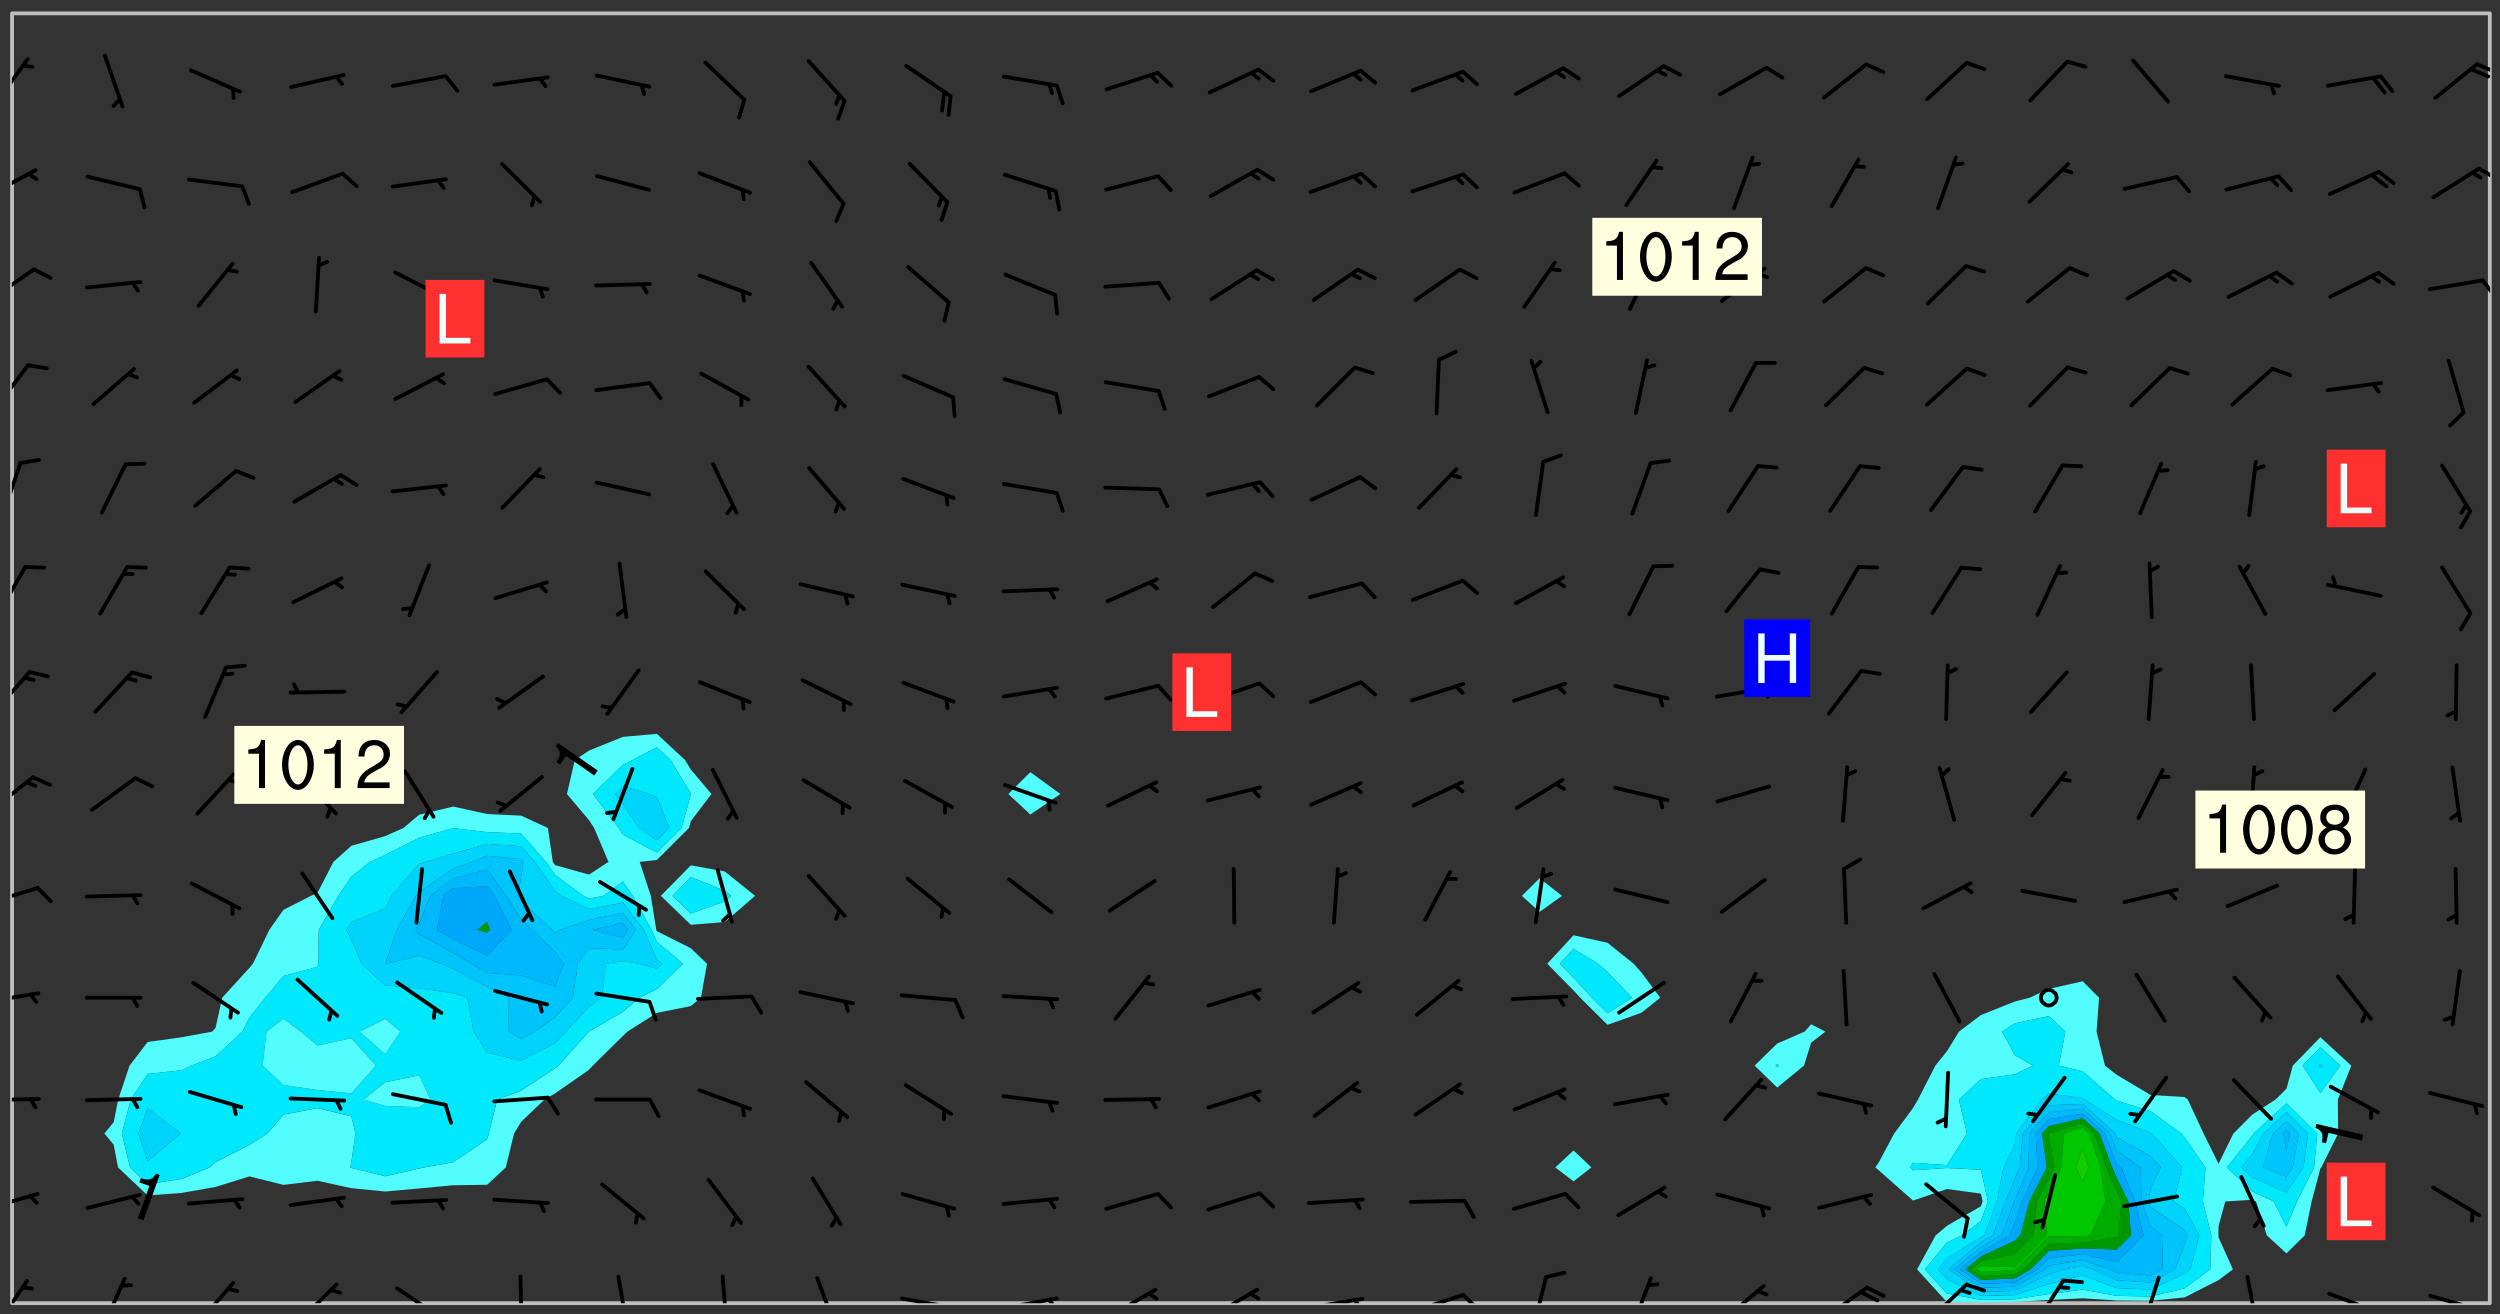 <svg xmlns="http://www.w3.org/2000/svg" role="img" xmlns:xlink="http://www.w3.org/1999/xlink" viewBox="142.45 309.95 326.84 171.84"><rect x="142.45" y="309.95" width="326.84" height="171.84" fill="#333333" stroke="none"/><defs><clipPath id="a"><path d="M144 311.672h1v168.656h-1zm0 0"/></clipPath><clipPath id="b"><path d="M144 311.672h324v168.656H144zm0 0"/></clipPath><clipPath id="c"><path d="M387 438h63v42.328h-63zm0 0"/></clipPath><clipPath id="d"><path d="M467 311.672h1v168.656h-1zm0 0"/></clipPath><clipPath id="e"><path d="M144 477h3v3.328h-3zm0 0"/></clipPath><clipPath id="f"><path d="M155 476h5v4.328h-5zm0 0"/></clipPath><clipPath id="g"><path d="M168 477h6v3.328h-6zm0 0"/></clipPath><clipPath id="h"><path d="M181 477h6v3.328h-6zm0 0"/></clipPath><clipPath id="i"><path d="M194 478h7v2.328h-7zm0 0"/></clipPath><clipPath id="j"><path d="M210 476h1v4.328h-1zm0 0"/></clipPath><clipPath id="k"><path d="M223 476h2v4.328h-2zm0 0"/></clipPath><clipPath id="l"><path d="M236 476h2v4.328h-2zm0 0"/></clipPath><clipPath id="m"><path d="M249 476h3v4.328h-3zm0 0"/></clipPath><clipPath id="n"><path d="M260 479h8v1.328h-8zm0 0"/></clipPath><clipPath id="o"><path d="M266 480h1v.328h-1zm0 0"/></clipPath><clipPath id="p"><path d="M273 479h8v1.328h-8zm0 0"/></clipPath><clipPath id="q"><path d="M279 479h2v1.328h-2zm0 0"/></clipPath><clipPath id="r"><path d="M287 478h7v2.328h-7zm0 0"/></clipPath><clipPath id="s"><path d="M300 478h8v2.328h-8zm0 0"/></clipPath><clipPath id="t"><path d="M313 479h8v1.328h-8zm0 0"/></clipPath><clipPath id="u"><path d="M319 479h2v1.328h-2zm0 0"/></clipPath><clipPath id="v"><path d="M326 479h9v1.328h-9zm0 0"/></clipPath><clipPath id="w"><path d="M333 479h3v1.328h-3zm0 0"/></clipPath><clipPath id="x"><path d="M342 476h3v4.328h-3zm0 0"/></clipPath><clipPath id="y"><path d="M355 476h4v4.328h-4zm0 0"/></clipPath><clipPath id="z"><path d="M367 477h7v3.328h-7zm0 0"/></clipPath><clipPath id="A"><path d="M380 478h7v2.328h-7zm0 0"/></clipPath><clipPath id="B"><path d="M385 478h4v2.328h-4zm0 0"/></clipPath><clipPath id="C"><path d="M394 477h6v3.328h-6zm0 0"/></clipPath><clipPath id="D"><path d="M408 477h5v3.328h-5zm0 0"/></clipPath><clipPath id="E"><path d="M422 476h3v4.328h-3zm0 0"/></clipPath><clipPath id="F"><path d="M436 476h2v4.328h-2zm0 0"/></clipPath><clipPath id="G"><path d="M446 478h8v2.328h-8zm0 0"/></clipPath><clipPath id="H"><path d="M452 480h1v.328h-1zm0 0"/></clipPath><clipPath id="I"><path d="M459 479h9v1.328h-9zm0 0"/></clipPath><clipPath id="J"><path d="M144 465h4v4h-4zm0 0"/></clipPath><clipPath id="K"><path d="M144 453h4v2h-4zm0 0"/></clipPath><clipPath id="L"><path d="M144 439h4v3h-4zm0 0"/></clipPath><clipPath id="M"><path d="M144 425h4v4h-4zm0 0"/></clipPath><clipPath id="N"><path d="M144 411h4v6h-4zm0 0"/></clipPath><clipPath id="O"><path d="M144 397h3v7h-3zm0 0"/></clipPath><clipPath id="P"><path d="M144 383h3v8h-3zm0 0"/></clipPath><clipPath id="Q"><path d="M144 370h2v8h-2zm0 0"/></clipPath><clipPath id="R"><path d="M144 357h3v7h-3zm0 0"/></clipPath><clipPath id="S"><path d="M144 344h4v6h-4zm0 0"/></clipPath><clipPath id="T"><path d="M466 346h2v3h-2zm0 0"/></clipPath><clipPath id="U"><path d="M144 331h4v5h-4zm0 0"/></clipPath><clipPath id="V"><path d="M466 331h2v3h-2zm0 0"/></clipPath><clipPath id="W"><path d="M144 317h3v7h-3zm0 0"/></clipPath><clipPath id="X"><path d="M466 318h2v2h-2zm0 0"/></clipPath><clipPath id="Y"><path d="M465 318h3v3h-3zm0 0"/></clipPath><g id="Z" clip-path="url(#clip1)"><path fill="#fff" fill-opacity="0" fill-rule="evenodd" d="M0 0h1000v1000H0zm0 0"/><path fill="#d3d3d3" fill-opacity="0" fill-rule="evenodd" d="M162.152 355.867l-.234.293.059.234.117.172.176.234.293.348.113.059.117-.172.059-.234.176-.176.465-.176h.699l.234.293.289.816.059.176.176.23.352.234.699.699.172.176.234.348.234.41.289.582.41.465.23.234.234.176.117.23.176.293.172 1.164v.234l.059.289.059.117.117.117.348.41.117.172.176.176.176.234.117.172.172.352.059.234.234.406.234-.059-.176.176-.059.93h-.582l-.234-.113-.348.113-.117.117-.059.293-.059.176-.117.172-.465.293-.059.234-.059.113v.645l.059.172v.41l.059.059v.406l.059.406.117.176.059.059.23.641-.059.293v.699l-.059.582v.234l-.059.23-.055.352v1.922l.055.117h.426l-.367.117-.023.352.891 1.168 1.742.539 1.34.359v.539l.09.809.535.715 1.52.27.891-.086.09 1.164.535.18 1.16-.18 2.055-.984 1.16-.363 1.879-.176 1.695-.18-.18.719-1.516.086-1.25.09-.805.27-1.074.809.27.719.535.898-.18.625-.266.809.266 1.078.625.898.805.18 1.25-.18-.266.723.098.504.055.293v.172l.059.293v.406l.176.117.352.117h.406l.293-.176.113-.117.059-.117.117-.23.059-.176.352-.465.23-.176.176-.059.176.059.059.176.117.988.055.469.059.172.117.234.176.059.816.059h.289l.117.234.059.406.059.352v1.105l.117.293.117.348.289.699.176.352.582.754.352.176.172.059.469.234.641.465.348.234.293.176.293.055.23.062.816.348.293.176.113.172.352.352.117.176.523.641v.289l.059.352v.348l.059.352.059.289.117.059.172.059h.176l.582.234.176.117.176.289.176.234.113.234.293.23.117.117v.41l.059.055.289.234.234.117.059.117.117.172.059.117.23.234.059.176.234.059.117.059-.117.113-.059.117v.117l-.117.293-.117.289v.582l.176.117.117.059.059.117.117.117.113.059.176.348.059.352.059.406v.176l-.059.176-.117.699v.172l.117.176.293.293h.406l.176.117.117.172.117.293v.234h-.527l-.23-.234h-.234l-.176.059-.059.699.059.348.117.176.176.41.117.23.289.469.176.055h.523l.234.059.758.641.059.293v.234l.059.059.23.348v.352l-.117.172v.293l.293.289.293.176.172.059.293.176.293.117.582.406.289.234.293.176.219.16.016.012.23.176.641.523.176.234.117.176.176.176.113.172v.641l.117.176.469.117.582.117.234.059.23.113.293.117.113.059.586.352.289.172.176.062.176.055.176.059.699.352.289.176.234.055.289.176.234.117.641.406.293.117.172.059.234.059.41.059.23.059.234.117.059.172-.41.176.469.059.059.293.113.234.176.055.234.059.176.059.406.117.641.234.117.172.059.234v.176l-.059.117-.059.406.234.234.117.059.348.117.641.23.176.117.289.117.176.176.234.465.582 1.105.176.176.348.176.176.117.352.117 1.047.523.234.059.465.113.293.059.465.176.758.582.234.234.348.465.176.176.289.234.816.699.293.176.289.289.293.176.293.289.695.641.176.176.293.234.289.234.469.289.641.582.348.234.234.293.348.348.352.465.934.992.348.406.117.176.234.059.113.117.645.176.23.113.234.059.293.176.23.117.934.699.406.406.234.176.406.176.234.117.816.348.348.234.234.117.293.289.23.117.758.352.352.172.23.059.293.117.234.059.871.176h.816l.469.23.172.059.875.699.465.117.293.059.176.059.23.059.469.059.348.059.352.059.406.059h.293l.172.059v.23l.176.176h.293l.348.059.352.059.699.117h.641l.465-.234.293-.176.172-.117.41-.172.289-.176.934-.465.469-.293.523-.293.465-.172.465-.176 1.051-.465.289-.117.41-.117.289-.117.527-.176 1.516-.699.582-.348.289-.059.293-.059.348-.117.875-.23.352-.117h.113l.234-.059.875-.234.234-.059h.812l.352-.059.816-.117.172-.059.352-.055.293-.059.23-.059.816-.176.176-.059h.348l.234-.059.465-.117.758-.172.234-.059h.348l.41-.117.289-.059 1.285-.059h.289l.41-.059.23-.059h.176l.875-.117h.406l.41-.117h.348l.352-.113.871-.059h1.75l1.047.289.41.117.289.117.352.117.289.117 1.051.172.289.059h.293l.293.059.172.059.41.059.172.059.117.059h.117l.117.059.352.059h.113l.41.066 1.922.395 1.926.395 1.52.449 1.695.719 2.145.805 1.605-.719 1.43-.805 1.16-1.078 1.25-.449 3.035-.719 1.875-.359 2.145-1.348 2.234-1.254 2.5-1.258 1.695-.449 1.785-.18 1.16-.27.625.539 1.34-.27.715-.988.984-1.344.445-.18.805-.359 1.875-.539 1.785-.449 1.25-.27 1.16-.09 1.699-.09 1.961-.27 1.25-.09h.539l.625-.09h.891l2.145-.18 2.41-.18 2.59-.09 1.695.18 1.609.09 1.43.359 1.16.719 1.875.988 1.16 1.527.266.715.629.09.355.898.535.539.535 1.527 1.074.359h.535l-.805.535.09 1.707.715 2.695.891.805.895.988.715 1.258 1.785.539 1.52-.18.355 1.344 1.609-.805.98-.539.27.27.316-.215.219-.145.801.449.449-.359h.355l.535-.27.539-.719.535-.27.625-.988 1.16.449.84.371 1.395.617 1.695-.18h1.605l1.785.09.18-1.707.535-1.344.805.27.492.848.402.406-.09.539v.359l.715.449.711-.27h1.43l.359.988.445 1.258.715 1.344 1.25.629 1.695.629.715-.18.18-.539.98-.09.449.359.086 1.258-.266.629-.535.18v.539l.715.984.266.539.984.988.801 1.078-.266.359-.09.898-.625 2.332-.355 2.066-.09 1.793-.18.719-.09.539v1.438l-.98 1.883-.359 1.707-.535.898-.805 1.168-.266.539 2.055 1.254.086.359-.355.539-.09-.18v.809l.09 1.438-.445.715-1.074.094-.266.715.535.898.805.719 1.16.809 1.34.27.445.359-.355.449-1.789-.09-1.25-.449-.715-.719-.625-.09-.176 3.59-.188 1.309h89.359V311.703h-55.27v49.082l.762.125 3.289.543 2.023 2.836v2.754l2.352.332 2.348.332h4.051l-1.379 4.16-2.023.707-2.023.703-.543.344-2.594 1.617-.188.117-2.023-2.078-.73-2.742-2.672-2.078-1.375-3.5-.066-.082-1.957-2.672 2.75-1.418v-49.082H294.422v91.414l.117.031.133.012.074.074.105.047.09.059.086.059.09.059.297.297.059.09.031.117.027.117.016.137-.031.117-.059.09-.059.086-.043.105-.047.102-.027.121v.145l.176.27.148.148.074.086.074.074.043.105.062.09.059.086.043.105.059.09.047.102.043.105.059.086.117.18.074.074.062.086.059.09.043.105.059.09.059.086.062.09.059.09.043.102.117.18.074.074.059.086.074.074.09.059.105.047h.148l.133-.016.133.016.102-.047.074-.074.047-.102-.016-.133v-.148l-.047-.105-.027-.117-.047-.102-.027-.121-.043-.102-.062-.09-.043-.102-.043-.105-.031-.117-.016-.133-.012-.137.086-.059.059-.086.121-.031.043.105.016.133v.117l.059.102.059.09.09.059.148.148.059.09.043.105-.012.102.086.059.105.047.086.059.09.059.074.074-.117.027-.105.047-.086.059-.074.074-.059.09-.062.086-.027.121-.047.102-.043.105-.031.117-.012.133-.016.133v.148l.027.117.047.105.043.102.059.09.074.074.09.059.074.074.09.059.059.09.043.105.047.102.117.031.133.016h.148l.117-.031.105.043.043.105.047.102.027.121L299.5 410l.027.117.031.121.027.117.105.043.102.047.133-.016.148.148.062.086.074.074.07.074.09.062.105.043.102.043.117.031.137.016.117-.031.074-.074.027-.117-.012-.133-.031-.121-.027-.117.043-.105h.117l.09.062.117.027h.148l.133.016h.148l.133.016.133-.016h.148l.133-.016.133-.012.137.012.117-.027.133-.016.191-.059-.059.176-.016.133-.027.121-.016.133-.059.086-.133.016-.105.047-.105.043-.117.031-.117.027-.266.031h-.148l-.133.016-.074.074.059.086.148.148.117.18.074.07.09.062.09.059.086.059.09.059.102.043.105.062.105.043.086.059.105.047.102.043.18.117.059.09-.043.102-.047.105.016.133.223.223.059.09.043.102.031.121.043.102.016.133.031.117.012.137.031.117.148.148.102.043.105.043.117.031.133.016.137.016h.117l.117-.031.09-.059.043-.105.047-.102.043-.105.031-.117.012-.133v-.148l-.012-.133-.016-.133-.031-.117-.043-.105-.047-.105-.043-.102-.043-.105-.016-.133.016-.133.027-.117.031-.117.027-.121.047-.102.09-.059.086-.062.074-.074.09-.059.223-.223.059-.086.074-.074.117-.18.059-.086v-.148l-.074-.074-.102-.047-.105-.043-.102-.043-.059-.09-.047-.105-.027-.117.09-.059.117-.031.102-.043.18-.117.148-.148.012-.133-.012-.105-.09-.059-.133.016h-.148l-.133.016-.133-.016-.121-.031-.086-.059-.074-.074-.059-.09-.062-.086-.117-.18-.059-.086.031-.121.086-.059.121-.031.059-.086v-.121l-.031-.117-.059-.09-.059-.086-.047-.105-.027-.117-.016-.133.059-.09.074-.074.09-.059.117-.18.074-.074.059-.086.148-.148.121-.031.133-.016.133.016.074.074.043.105.016.133-.031.117-.117.031-.133.012-.148.148-.043.105-.047.102-.027.121-.031.117v.148l.031.117.043.105.059.09.074.07.074.074.117.031.121.027.117-.027.133-.016h.117l.09.059.074.074.047.105.059.086.102.047.133.016.105.043.086.059-.012.105-.074.074-.18.117-.059.09-.09.059-.07.074-.074.074-.062.09-.027.117-.016.133.016.133-.016.133v.148l.016.133.027.117.031.121.074.074.09.059.086.059.09.059.117.031v.086l-.102.047-.09.059-.266.031-.117.027h-.148l-.105.043-.102.047-.059.09-.062.234-.012.133-.031.121-.016.133v.293l-.012.133.012.137.016.133.133.016.133.012.121.031.086.059.074.074.047.105.043.102.016.133v.445l-.016.133v.445l.031.266.027.117.016.133.031.117.086.211.031.266v.148l-.031.117-.027.117-.031.121-.027.117-.031.117-.031.121-.012.133-.016.133.09.059.117-.031.102.016.047.105-.031.266v.441l-.043.105-.047.105-.043.102-.043.105-.059.086-.031.121-.043.117-.031.117-.016.133.016.133.059.09.105.047.086.059.059.086-.012.137-.031.117-.043.102v.445l-.016.133v.148l-.031.117-.043.105-.027.117-.047.105-.043.102-.031.121-.027.117-.031.133-.031.117-.027.117-.043.105-.031.117-.031.121-.012.133-.016.133v.297l.027.117v.148l.047.398.027.117.059.09.121.031h.148l.133-.016.059.09v.117l-.059.09-.09.059-.102.043-.105.047-.09.059-.086.059-.137.016-.117-.031-.133-.016-.102.047-.062.086-.012.137-.016.133-.031.117-.027.117-.016.133-.031.121v.297l.016.133.031.117v.148l.012.133v.148l-.027.117-.047.102-.027.121-.031.117-.059.09-.074.074-.102.043-.105.047-.117.027-.121.031-.102-.047.059-.086.105-.047.027-.117.031-.117.027-.121.031-.117v-.148l.016-.133-.031-.117-.043-.105-.105.016-.074.074-.102.043-.09.062-.074.074-.043.102-.016.133-.031.117L304.25 426l-.031.117-.027.117-.031.121-.027.117-.031.117-.043.105-.09.059h-.09l-.117-.031-.031-.086.016-.137-.031-.117v-.148l-.012-.133v-.148l-.062-.234-.027-.121-.043-.102-.047-.105-.059-.086-.059-.09-.043-.105-.062-.086-.148-.148-.07-.074-.105-.047-.105-.043-.102-.043-.297-.297-.09-.074-.086-.059-.105-.043-.09-.062-.086-.059-.105-.043-.09-.059-.086-.062-.074-.07-.105-.047-.086-.059-.105-.043-.09-.062-.102-.043-.105-.043-.086-.059-.105-.047-.105-.043-.102-.047-.09-.059-.102-.043-.105-.043-.09-.062-.117-.027-.133-.016-.133.016H299.75l-.133.016-.117-.031-.09-.059-.074-.074-.09-.059-.102-.047h-.148l-.121-.027-.102-.043-.074-.074-.117-.18-.09-.059-.102-.043-.09-.062-.105-.043-.09-.059-.086-.059-.105-.047-.059-.086-.059-.09-.043-.105-.047-.102-.074-.074-.086-.059-.074-.074-.09-.059-.223-.223-.043-.105-.031-.266.105-.043h.145l.105.043.074.074.09.059.086.059.105.047.09.059.148.148.07.074.148.148.062.086.074.074.086.059.074.074.09.062.09.059.086.059.27.176.102.047.105.043.102.043.047-.074.059-.086.074-.074.07-.074.105.043.074.074.059.09.043.102.047.105.043.105.121.027.117-.027.074-.09.043-.105.059-.09.074-.074.105-.043.117-.027.133.012.09.059.148.148.059.09.043.105.047.102.043.105.043.102.105.047.105.043.133.016.086-.059.059-.09.074-.074.105-.043.117.027.105.047.102.043.105.043.102.047.18.117v.117l-.016.133.016.133.016.137.059.086.102.047.121.027.117.031h.148l.117-.031.059-.09.18-.117.059-.09.074-.074.059-.086.117-.18.18-.117.117.031.09.059.043.074-.016.133v.117l.09.059h.148l.133-.016.133-.012.266-.031.105-.043.117-.031.121-.027.074-.074.07-.074.062-.09-.016-.105-.047-.102-.102-.043-.105-.016-.117.027-.266.031h-.148l-.074-.074-.09-.059-.117-.031-.117-.027-.133-.016h-.148l-.133.016h-.297l-.105-.047-.148-.148-.043-.102-.059-.09.223-.223.086-.059.105-.043.117-.031.133-.016.133.016.137.016.102.043.133-.012.09-.062.102-.043.062-.09-.047-.102-.09-.059-.117-.031-.102-.043-.059-.09-.062-.09v-.117l.016-.133.105-.047.074-.07v-.121l-.09-.059-.031-.117.09-.059.074-.074.043-.105.059-.09.047-.102.016-.133v-.148l-.047-.105-.043-.102-.09-.059-.133-.016-.102-.043-.137-.016-.117-.031h-.445l-.133-.016-.133-.012-.133-.016-.117-.031h-.148l-.133-.016-.133-.012-.266-.031-.121-.043-.086-.059-.074-.074v-.148l.012-.133.105-.047.102-.043.133-.016h.152l.133-.016h.293l.121.031.102.043.09.059.234.062.121-.047.09-.059.102-.043.133-.016.105.043.102.047.133.012.121-.027h.145l.121-.031.117-.027.105-.047.074-.074.086-.059.148-.148.059-.086.047-.105.027-.117.016-.105-.102-.043-.09-.059-.117-.031-.105-.043-.09-.062-.074-.086-.074-.074-.102-.043-.105-.047-.102-.043-.059-.09-.047-.102-.086-.211-.062-.086-.059-.09-.074-.074-.086-.059h-.27l-.117.031-.09.059-.102.043-.133.016-.105-.016-.027-.117-.062-.09-.117-.031-.102-.043-.148-.148-.031-.117-.016-.105.074-.074.18-.117.117-.027.117-.031.137.016.102.043.105.043.102.047.105.043.117.031.133.016.117.027.133.016.105-.016.09-.059-.074-.074-.105-.043-.074-.074-.074-.09-.148-.148-.086-.059-.09-.059-.074-.074-.09-.059-.102-.047-.121-.027-.102-.047-.105-.043-.117-.031-.102-.043-.121-.031h-.148l-.117.031-.105.043-.086.062-.18.117-.086.059-.09.059-.105.047-.086.059-.105.043-.102.043-.105.047-.074.074-.059.09-.059.086-.047.105-.059.086-.074.074-.133-.012-.117-.031h-.117l-.074.074-.09.059-.074.074-.09.059-.086.059-.105.047-.102.043-.137.016-.102-.043-.148-.148-.105-.047h-.086l-.105.047-.102.043-.121.031-.117-.031-.074-.074v-.117l.031-.121.074-.07.059-.09.074-.074.117-.031.105-.043h.293l.133-.016.137-.016.102-.043.09-.059.102-.047.09-.059.133-.012.09.059.133.012.09-.059.086-.059.105-.043.09-.059.086-.062.09-.059.148-.148.059-.086.059-.09.105-.043.133-.016.117.027.121.031.059-.059.059-.09.031-.266.027-.117.105.012.133.016.102-.043.09-.059.059-.09.074-.074.059-.09.047-.102.012-.133-.012-.133-.047-.105-.148-.148-.059-.09-.059-.086-.043-.105v-.445l.016-.133v-.148l.012-.133-.059-.059-.09.059-.102-.043-.18-.117-.086-.059-.062-.09-.059-.09-.074-.074-.086-.059-.121.031-.102.012-.105.047-.086.059-.105.043-.148.148-.09.059-.086.059-.09.062-.105.043-.133.016v-.121l.105-.043.117-.031.074-.07.043-.105v-.148l-.027-.117-.148-.148-.133-.016h-.148l-.117.031-.105.043-.102.043-.09.062-.117.027-.074-.074.012-.133-.043-.102-.043-.105-.09-.059-.117.027-.121.031-.117.031-.102.043-.121.031-.102.043-.105.043-.09.059-.102.016v-.117l.016-.133-.059-.09-.074.043-.148.148-.059.09-.074.074-.047.105-.043.102-.074.074-.059.09-.074.074-.059.086-.074.074-.09.062-.074.07-.074.074-.102.016-.133.016-.105-.043v-.121l.148-.148.043-.102.059-.09.047-.102.043-.105.059-.09.031-.117.043-.102.031-.121.027-.117.047-.105.043-.102.043-.105.074-.07.09-.062.09-.059.102-.043h.297l.266-.031.105-.043-.074-.074-.117-.031-.105-.043-.09-.059-.102-.047-.09-.059-.102-.043-.105-.043-.09-.062-.086-.059-.105-.043-.102-.043-.121-.031-.117-.031-.102-.043L297.5 410.25l-.102-.043-.09-.059-.043-.105-.016-.133.102-.043.133-.016.137.016.133-.016.102-.043.059-.09.016-.105-.09-.059-.074-.074-.102-.043-.09-.059-.148-.148-.043-.105-.016-.133v-.293l-.059-.09-.09-.059-.074-.074-.043-.105-.031-.117-.059-.09-.074-.074-.117-.027-.074-.074-.09-.059-.09-.062-.086-.059-.074-.074-.059-.086-.047-.105-.086-.059-.148-.148-.195-.059-.133.016-.102.043-.074.074-.047.102-.043.105-.059.09-.059.086-.297.297-.09.059h-.086l-.062-.086-.043-.105.031-.117.059-.09.027-.117-.012-.133-.09-.062-.105.047-.117.027-.117.031-.27.176-.102.047-.117.027-.105.047-.09.059-.102.043-.059-.086-.047-.105.016-.133.047-.105.07-.074.074-.07.059-.09v-.148l-.043-.105h-.238l-.102.047-.031.117-.027.117-.031.121-.074.043-.133.016-.074-.047-.043-.102-.043-.105-.047-.102-.043-.105-.121.031-.102.043-.133.016-.117.031-.105.043-.09.059-.102.047-.121.027-.133.016-.102-.043-.059-.09-.047-.105-.043-.102-.043-.105v-.117l.059-.09.086-.059.18-.117.102-.047.105-.043.105-.059.102-.043.09-.062.102-.043.105-.059.102-.047.09-.059.105-.043.102-.043.09-.062.102-.043.137-.016.117.031.102.043.121.031.102.043.105.047.102.043.105.043.102.047.105.043.102.043.105.047.086.059.105.043.117.031.105.043.102.047.09.059.105.043.102.043.105.047.117.027.102.047.121.027h.148l.086-.059.016-.102.059-.09-.027-.117-.074-.074-.117-.18-.074-.074-.09-.074-.18-.117-.086-.059-.105-.043-.102-.047-.27-.176-.059-.09-.074-.074-.059-.09-.043-.102-.031-.117-.016-.137v-.562l-.012-.133-.016-.133-.031-.117-.016-.133-.012-.133-.031-.121-.223-.223-.059-.086-.016-.105.031-.117.133-.016v-91.414H172.992v1.453l-.059.234-.352 1.051-.172.523-.117.348-.176.41-.117.172-.234.293-.23.059h-.352l-.117.059-.23.406v.293l.117.176.23.23.117.234.641.758.293.465.176.234.23.352.234.348.641.816.176.465.172.41.117.695.176.469.117 1.398.059.465v.875l.117 1.047v4.781l-.059.465-.352 1.281-.176.523-.113.41-.352.93L172.934 336l-.234.582-.117.176-.172.348-.176.406-.352.816-.059.293-.113.293-.117.289-.059.176-.117.875-.059.406-.059.117-.059.176-.059.172-.23.527-.117.172v.234l-.117.234-.059.172-.176.586v.289l-.059.176v.293l-.059.113-.059.527v.172l-.055.234v2.621l-.176.816-.117.176-.176.234-.117.172-.113.234-.586.934-.23.289-.293.465-.176.234-.289.352-.352.699-.113.23-.176.41-.176.23-.406.527-.816.699-.293.172-.289.234-.176.117-.176.176-.523.406-.527.176-.172.176-.234.055-.641.176h-.758m12.211 31.023l-1.074.449.359.895 1.25-.715.445-.539-.98-.09"/><path fill="#d3d3d3" fill-opacity="0" fill-rule="evenodd" d="M201.508 416.598h-.895l.449.629.98.359.805-.09.445-.988-.176.09-.715-.355-.895.355m154.621 59.07l-.059-.523v-.293l.113-.293.059-.23.469-.469h.113l.117-.113.117-.059h.176l.234-.059h.348l.234.059.117.059.23.172.059.176.117.582v.293l-.117.176-.172.289-.176.176-.527.523-.23.234-.117.059h-.176l-.117-.059-.406-.293-.176-.117-.117-.059-.059-.113-.055-.117m6.641-10.957l-.059-.172v-1.109l.059-.172.176-.059.172-.059h.176l.234-.059.117.059.059.699-.059.172-.117.176-.117.059-.234.523-.113.059h-.234l-.059-.117m9.613-14.391l-.117-.176v-.699l.293-.875.117-.172.176-.352.113-.23.117-.293.352-.758.117-.23.172-.234h.176l.117-.059h.641l.117.059.234.234.172.113.352.293.117.117.113.176v.113l.117.059.117.117v.699l-.059.176v.23l-.059.176-.348 1.051-.117.23-.117.234-.117.059-.23.234-.641.289h-.875l-.41-.117-.641-.465"/><path fill="none" stroke="#bebebe" stroke-linecap="round" stroke-linejoin="round" stroke-miterlimit="10" stroke-width=".5" d="M467.957 311.695H144.027v168.625h323.93v-168.625"/><g clip-path="url(#a)"><path fill="#fff" fill-opacity="0" fill-rule="evenodd" d="M144 475.891v4.438h.004H144V311.672h.004H144v164.219"/></g><g clip-path="url(#b)"><path fill="#fff" fill-opacity="0" fill-rule="evenodd" d="M144.004 480.328V311.672h84.324v94.219l-4.438.395-4.438 1.793-1.855 1.238-1.027 4.438 2.883 3.422.668 1.016L222 422.629l-2.547 1.66-4.438-1.242-.293-.418-.645-4.438-3.504-1.613-4.438-.211-4.438-.973-4.438 1.062-2.062 1.734-2.379 1.066-4.438 1.273-2.344 2.098-2.094 4.078-.84.363-3.598 1.828-1.844 2.609-2.145 4.438-.453.531-3.562 3.906-.875 3.949-.441.488-3.996.738-4.438.613-2.363 3.09-1.488 4.438-.586 2.961-1.223 1.477 1.223 1.473.566 2.965 3.871 3.664 4.438-.328 4.438-.785 4.438-1.379 4.441 1.109 4.438-.539 4.438.969 4.438.438 4.441-.402 4.438-.418 4.438-.059 2.438-2.27 1.082-4.438.918-1.52 3.051-2.918 1.391-.801 4.438-3.094.496-.543 3.941-3.883.578-.559 3.859-2.449 4.438-.898 1.324-1.09.789-4.438-2.113-2.027-4.438-2.223-.082-.188-.715-4.438-1.449-4.441 2.246-.254 4.195-4.184.242-.883v5.773l-3.918 3.988 3.918 3.785 4.441-.355 3.961-3.43-3.961-3.184-4.441-.805v-5.773l2.699-3.555-2.699-3.195-.75-1.242-3.688-3.426v-94.219h48.824v99.227l-2.875 2.855 2.875 2.688 3.926-2.688-3.926-2.855v-99.227h66.574v113.102l-2.305 2.297 2.305 2.105 2.934-2.105-2.934-2.297V311.672h4.438v120.551l-3.434 3.723 3.434 3.484v20.926l-2.383 2.219 2.383 1.82 2.34-1.82-2.34-2.219v-20.926l.871.953 3.566 3.547 4.441-1.578 2.457-1.969-2.457-3.293-1.02-1.145-3.422-2.742-4.438-.98V311.672h31.07v132.191l-.859.957-3.582 1.559-2.949 2.883 2.949 2.871 3.504-2.871.938-2.992 1.852-1.449-1.852-.957v-132.191h35.504v126.562l-4.438.992-2.484 1.156-1.953.5-4.438 1.773-2.867 2.164-1.574 2.57-1.512 1.871-2.27 4.438-.656 1.117-2.457 3.32-1.98 3.719-.488.719.488.406 4.438 3.922 4.438-1.516 4.441.609.223 1.02-.223.629-4.441 2.555-1.477 1.254-2.426 4.438 3.902 4.281 4.441.035 4.438-.059 4.438-.25 4.438-.227 4.441.293 4.438.035 4.438-.441 4.438-2.258 1.879-1.41-1.879-4.188-.016-.25.016-1.215.887-3.223 3.551-.215.461.215 1.418 4.438 2.562 2.355 2.387-2.355.906-4.438 1.145-4.324.117-.117 2.203-4.438-.035-4.438 1.754-4.438-4.039-3.715-3.609 3.715-.828 3.02-1.434 1.418-3.008 1.941-2.496 2.496-1.941 3.953-1.957-3.953-2.062-4.438-.418-.332-4.438-.266-4.438-2.637-1.535-1.203-1.102-4.441.328-4.438-2.133-2.148v-126.562h53.258v168.656H144.004"/></g><path fill="#50fcfc" fill-rule="evenodd" d="M157.316 459.609l-1.223-1.473 1.223-1.477.586-2.961 1.488-4.438 2.363-3.09 4.438-.613 3.996-.738.441-.488.875-3.949 3.562-3.906.453-.531 2.145-4.438 1.844-2.609 3.598-1.828.84-.363 2.094-4.078 2.344-2.098 4.438-1.273 2.379-1.066 2.062-1.734 4.438-1.062v2.816l-4.438 1.254-4.441 2.242-1.992.922-2.445 1.93-1.715 2.512-2.543 4.438-.07 4.438-.109.414-4.438 1.176-2.383 2.848-2.059 2.594-.945 1.844-3.492 3.227-3.18 1.215-1.258.605-4.438.477-2.211 3.355-1.164 4.438 1.078 4.438 2.297 2.176 4.438-.672 3.652-1.504.785-.703 4.438-2.246 2.344-1.488 2.098-2.477 4.438-.84 4.438 1.074.531 2.242-.531 3.812-.16.625.16.059 4.438 1.094 4.441-1.02.648-.133 3.789-.691 4.438-3 .215-.746 1.105-4.438 3.117-1.168 4.441-2.918.445-.352 3.969-4.441.023-.023 4.438-2.574 2.148-1.84 2.289-1.133 3.414-3.305-3.414-2.871-.695-1.566-2.453-4.438-1.289-1.891-2.523 1.891-1.914.348-.723-.348-3.715-2.75-1.176-1.691-3.266-3.715-4.438-.172-4.438-.531v-2.816l4.438.973 4.438.211 3.504 1.613.645 4.438.293.418 4.438 1.242L222 422.629l-1.879-4.438-.668-1.016-2.883-3.422 1.027-4.438 1.855-1.238 4.438-1.793 4.438-.395v1.75l-3.203 1.676-1.234.617-3.93 3.82 3.348 4.438.582.879 4.438 2.34 3.227-3.219 1.211-4.359.062-.078-.062-.07-2.637-4.367-1.801-1.676v-1.75l3.688 3.426.75 1.242 2.699 3.195-2.699 3.555-.242.883-4.195 4.184-2.246.254 1.449 4.441.715 4.438.082.188 4.438 2.223 2.113 2.027-.789 4.438-1.324 1.09-4.438.898-3.859 2.449-.578.559-3.941 3.883-.496.543-4.438 3.094-1.391.801-3.051 2.918-.918 1.52-1.082 4.438-2.438 2.27-4.438.059-4.438.418-4.441.402-4.438-.438-4.438-.969-4.438.539-4.441-1.109-4.438 1.379-4.438.785-4.438.328-3.871-3.664-.566-2.965"/><path fill="#00e8fc" fill-rule="evenodd" d="M159.457 462.574l-1.078-4.438 1.164-4.438 2.211-3.355v4.48l-1.211 3.312 1.211 3.637 4.328-3.637-4.328-3.312v-4.48l4.438-.477 1.258-.605 3.18-1.215 3.492-3.227.945-1.844 2.059-2.594 2.383-2.848v5.605l-2.215 1.68-.523 4.441 2.738 2.535 4.438.66 4.438.438 3.223-3.633-3.223-3.578-4.438.949-2.164-1.812-2.273-1.68v-5.605l4.438-1.176.109-.414.07-4.438 2.543-4.438 1.715-2.512 2.445-1.93 1.992-.922 4.441-2.242 4.438-1.254 4.438.531v1.543l-4.438 1.25-3.637 1.094-.801.266-3.676 4.176-.766 1.695-4.438 1.734-.668 1.008.668 1.309 1.359 3.129 3.078 2.859v4.348l-3.363 1.668 3.363 2.957 1.969-2.957-1.969-1.668v-4.348l4.441.371v11.359l-4.441.906-2.832 2.258 2.832.84 4.441.172 1.48-1.012-1.48-3.164v-11.359l4.438.613 1.84.594.832 4.438 1.766 2.75 4.438 1.07 4.441-2.316 1.426-1.504 3.012-3.246 1.695-1.191.535-4.438 2.207-.328 2.051.328 2.387.656.68-.656-.68-.57-1.711-3.867-2.727-3.551-4.438.855-3.594-1.742-.844-.625-2.652-3.816-1.789-2.035-4.438-.309v-1.543l4.438.172 3.266 3.715 1.176 1.691 3.715 2.75.723.348 1.914-.348 2.523-1.891 1.289 1.891 2.453 4.438.695 1.566 3.414 2.871-3.414 3.305-2.289 1.133-2.148 1.84-4.438 2.574-.023.023-3.969 4.441-.445.352-4.441 2.918-3.117 1.168-1.105 4.438-.215.746-4.438 3-3.789.691-.648.133-4.441 1.02-4.438-1.094-.16-.059.16-.625.531-3.812-.531-2.242-4.438-1.074-4.438.84-2.098 2.477-2.344 1.488-4.438 2.246-.785.703-3.652 1.504-4.438.672-2.297-2.176"/><path fill="#00d4fc" fill-rule="evenodd" d="M161.754 461.773l-1.211-3.637 1.211-3.312 4.328 3.312-4.328 3.637"/><path fill="#50fcfc" fill-rule="evenodd" d="M177.293 444.82l-.523 4.441 2.738 2.535 4.438.66 4.438.438 3.223-3.633-3.223-3.578-4.438.949-2.164-1.812-2.273-1.68-2.215 1.68"/><path fill="#00d4fc" fill-rule="evenodd" d="M188.383 432.816l-.668-1.309.668-1.008 4.438-1.734.766-1.695 3.676-4.176.801-.266 3.637-1.094 4.438-1.25v1.547l-1.934.797-2.504.867-4.438 3.066-.449.508-2.492 4.438-1.5 4.355-.035.082.035.031.133-.031 4.309-1.059 2.883 1.059 1.555.656 4.438 2.406 2.812 1.375.023 4.438 1.602.973 1.754-.973 2.688-1.898 2.328-2.539.656-4.438 1.453-2.031 4.438.172 1.707-2.578-1.707-2.227-4.438.93-3.789 1.297-.648.398-.41-.398-4.031-3.809-.402-.629.402-2.445.316-1.996-.316-.355-4.438-.441v-1.547l4.438.309 1.789 2.035 2.652 3.816.844.625 3.594 1.742 4.438-.855 2.727 3.551 1.711 3.867.68.57-.68.656-2.387-.656-2.051-.328-2.207.328-.535 4.438-1.695 1.191-3.012 3.246-1.426 1.504-4.441 2.316-4.438-1.07-1.766-2.75-.832-4.438-1.84-.594-4.438-.613-4.441-.371-3.078-2.859-1.359-3.129"/><path fill="#50fcfc" fill-rule="evenodd" d="M192.82 443.152l-3.363 1.668 3.363 2.957 1.969-2.957-1.969-1.668m0 8.289l-2.832 2.258 2.832.84 4.441.172 1.48-1.012-1.48-3.164-4.441.906"/><path fill="#00c4fc" fill-rule="evenodd" d="M192.82 435.977l-.035-.031.035-.082 1.5-4.355 2.492-4.438.449-.508 4.438-3.066 2.504-.867 1.934-.797v1.824l-4.438 1.133-2.98 2.281-1.457 3.559-.516.879.516.59 4.438 2.438 2.457 1.41 1.98 1.195 4.438.336 4.441 1.438 1.129-2.969-1.129-1.531-2.973-2.906-1.469-1.391-1.949-3.047-2.488-3.414v-1.824l4.438.441.316.355-.316 1.996-.402 2.445.402.629 4.031 3.809.41.398.648-.398 3.789-1.297 4.438-.93v1.324l-4.016.902 4.016 1.043.691-1.043-.691-.902v-1.324l1.707 2.227-1.707 2.578-4.438-.172L218 435.945l-.656 4.438-2.328 2.539-2.688 1.898-1.754.973-1.602-.973-.023-4.438-2.812-1.375-4.438-2.406-1.555-.656-2.883-1.059-4.309 1.059-.133.031"/><path fill="#00b8fc" fill-rule="evenodd" d="M197.262 432.098l-.516-.59.516-.879 1.457-3.559 2.98-2.281 4.438-1.133v2.125l-4.438.301-1.293.988-.805 4.438 2.098 1.25 4.438 2.109 3.215-3.359-2.277-4.438-.938-1.289v-2.125l2.488 3.414 1.949 3.047 1.469 1.391 2.973 2.906 1.129 1.531-1.129 2.969-4.441-1.438-4.438-.336-1.98-1.195-2.457-1.41-4.438-2.438"/><path fill="#00a8fc" fill-rule="evenodd" d="M201.699 432.758l-2.098-1.25.805-4.438 1.293-.988 4.438-.301v4.68l-1.297 1.047 1.297.363.348-.363-.348-1.047v-4.68l.938 1.289 2.277 4.438-3.215 3.359-4.438-2.109"/><path fill="#009800" fill-rule="evenodd" d="M206.137 431.871l-1.297-.363 1.297-1.047.348 1.047-.348.363"/><path fill="#00b8fc" fill-rule="evenodd" d="M223.891 432.551l-4.016-1.043 4.016-.902.691.902-.691 1.043"/><path fill="#00e8fc" fill-rule="evenodd" d="M223.309 418.191l-3.348-4.438 3.93-3.82v2.812l-1.035 1.008 1.035 1.27 2.086 3.168 2.352 1.613 1.617-1.613-1.617-4.039-.965-.398-3.473-1.008v-2.812l1.234-.617 3.203-1.676 1.801 1.676 2.637 4.367.062.07-.062.078-1.211 4.359-3.227 3.219-4.438-2.34-.582-.879"/><path fill="#00d4fc" fill-rule="evenodd" d="M223.891 415.023l-1.035-1.27 1.035-1.008 3.473 1.008.965.398v4.016l-.012.023.012.008.008-.008-.008-.023v-4.016l1.617 4.039-1.617 1.613-2.352-1.613-2.086-3.168"/><path fill="#00c4fc" fill-rule="evenodd" d="M228.328 418.199l-.012-.008.012-.023.008.023-.008.008"/><path fill="#50fcfc" fill-rule="evenodd" d="M232.766 430.855l-3.918-3.785 3.918-3.988v1.543l-2.402 2.445 2.402 2.316 4.441-1.594.836-.723-.836-.676-4.441-1.77v-1.543l4.441.805 3.961 3.184-3.961 3.43-4.441.355"/><path fill="#00e8fc" fill-rule="evenodd" d="M232.766 429.387l-2.402-2.316 2.402-2.445 4.441 1.77.836.676-.836.723-4.441 1.594"/><path fill="#50fcfc" fill-rule="evenodd" d="M277.152 416.441l-2.875-2.688 2.875-2.855 3.926 2.855-3.926 2.688m66.574 12.734l-2.305-2.105 2.305-2.297 2.934 2.297-2.934 2.105m4.438 10.254l-3.434-3.484 3.434-3.723v1.766l-1.805 1.957 1.805 1.832 2.383 2.605 2.055 2.043 3.223-2.043-3.223-3.367-1.246-1.07-3.191-1.957v-1.766l4.438.98 3.422 2.742 1.02 1.145 2.457 3.293-2.457 1.969-4.441 1.578-3.566-3.547-.871-.953m0 24.965l-2.383-1.82 2.383-2.219 2.34 2.219-2.34 1.82"/><path fill="#00e8fc" fill-rule="evenodd" d="M348.164 437.777l-1.805-1.832 1.805-1.957 3.191 1.957 1.246 1.07 3.223 3.367-3.223 2.043-2.055-2.043-2.383-2.605"/><path fill="#50fcfc" fill-rule="evenodd" d="M374.793 452.133l-2.949-2.871 2.949-2.883v2.664l-.223.219.223.215.266-.215-.266-.219v-2.664l3.582-1.559.859-.957 1.852.957-1.852 1.449-.938 2.992-3.504 2.871"/><path fill="#00e8fc" fill-rule="evenodd" d="M374.793 449.477l-.223-.215.223-.219.266.219-.266.215"/><g clip-path="url(#c)"><path fill="#50fcfc" fill-rule="evenodd" d="M388.109 462.98l-.488-.406.488-.719 1.98-3.719 2.457-3.32.656-1.117 2.27-4.438 1.512-1.871 1.574-2.57 2.867-2.164 4.438-1.773 1.953-.5 2.484-1.156v3.562l-4.438.938-1.66 1.094 1.66 3.086 2.355 1.355-2.355 1.137-4.438.625-2.879 2.676 1.059 4.438-2.621 4.133-4.438-.305-.398.609.398.367 4.438-.289 4.441.219.918 4.145-.918 2.57-2.473 1.867-1.969.941-2.887 3.496 2.887 3.164 4.441.84 4.438-.074 4.438-.695 4.438-.578 4.441.812 4.438.09 4.438-1.062 3.355-2.496.141-4.438-1.109-4.438.348-4.441-2.734-3.938-.434-.5-4.004-2.906-4.438-1.398-.211-.133-4.23-3.691-3.125-.746.852-4.441-2.164-2.031v-3.562l4.438-.992 2.133 2.148-.328 4.438 1.102 4.441 1.535 1.203 4.438 2.637 4.438.266.418.332 2.062 4.438 1.957 3.953 1.941-3.953 2.496-2.496 3.008-1.941 1.434-1.418v1.902l-4.305 3.953-.137.25-3.367 4.188 3.367 3.141 2.773 1.301 1.668 3.301 1.379-3.301 2.234-4.441.414-4.438-4.027-3.953v-1.902l.828-3.02 3.609-3.715v1.309l-2.34 2.406 2.34 3.57 2.617-3.57-2.617-2.406v-1.309l4.039 3.715-1.754 4.438.035 4.438-2.203 4.438-.117.117-1.145 4.324-.906 4.438-2.387 2.355-2.562-2.355-1.418-4.438-.461-.215-3.551.215-.887 3.223-.016 1.215.016.25 1.879 4.188-1.879 1.41-4.438 2.258-4.438.441-4.438-.035-4.441-.293-4.438.227-4.438.25-4.438.059-4.441-.035-3.902-4.281 2.426-4.438 1.477-1.254 4.441-2.555.223-.629-.223-1.02-4.441-.609-4.438 1.516-4.438-3.922"/></g><path fill="#00e8fc" fill-rule="evenodd" d="M392.547 462.941l-.398-.367.398-.609 4.438.305 2.621-4.133-1.059-4.438 2.879-2.676 4.438-.625 2.355-1.137-2.355-1.355-1.66-3.086 1.66-1.094 4.438-.938v10.137l-.949.773-3.293 4.438-.195 1.465-1.48 2.973-.887 4.441-1.605 4.438-.465.262-4.441 2.734-1.188 1.441 1.188 1.305 4.441 2.176 4.438-.102 4.438-1.441 4.438-1.156 4.441 1.676 4.438.188 4.438-2.094.738-.551 1.215-4.438-1.953-3.504-1.445-.934 1.129-4.441-3.977-4.438-.145-.105-4.438-1.668-4.211-2.664-.23-.199-4.438-.574v-10.137l2.164 2.031-.852 4.441 3.125.746 4.23 3.691.211.133 4.438 1.398 4.004 2.906.434.5 2.734 3.938-.348 4.441 1.109 4.438-.141 4.438-3.355 2.496-4.438 1.062-4.438-.09-4.441-.812-4.438.578-4.438.695-4.438.074-4.441-.84-2.887-3.164 2.887-3.496 1.969-.941 2.473-1.867.918-2.57-.918-4.145-4.441-.219-4.438.289"/><path fill="#00d4fc" fill-rule="evenodd" d="M396.984 477.195l-1.188-1.305 1.188-1.441 4.441-2.734.465-.262 1.605-4.438.887-4.441 1.48-2.973.195-1.465 3.293-4.438.949-.773 4.438.574v.785l-4.438.152-3.398 3.699-.418 4.438-.621 1.484-1.215 2.957-1.652 4.438-1.57.891-4.219 3.547 4.219 2.957 4.438-.125 4.438-2.188 2.047-.645 2.391-.445 1.289.445 3.152 1.445 4.438.285 3.215-1.73 1.223-3.242.41-1.195-.41-.734-4.438-2.93-.27-.773.27-1.723 1.332-2.719-1.332-1.469-4.438-2.441-.207-.527-4.234-3.852V453.5l.23.199 4.211 2.664 4.438 1.668.145.105 3.977 4.438-1.129 4.441 1.445.934 1.953 3.504-1.215 4.438-.738.551-4.438 2.094-4.438-.188-4.441-1.676-4.438 1.156-4.438 1.441-4.438.102-4.441-2.176"/><path fill="#00c4fc" fill-rule="evenodd" d="M401.426 478.848l-4.219-2.957 4.219-3.547 1.57-.891 1.652-4.438 1.215-2.957.621-1.484.418-4.438 3.398-3.699 4.438-.152v.617l-4.438.453-2.559 2.781-.078 4.438-1.801 4.293-.059.148-1.703 4.438-2.676 1.516-3.473 2.922 3.473 2.438 4.438-.156 3.961-2.281.477-.48 4.438-.727 3.5 1.207.941.43 4.438.383 1.512-.812.113-4.438-1.625-1.094-1.156-3.344-.172-4.441-3.109-2.156-.887-2.281-3.555-3.234v-.617l4.234 3.852.207.527 4.438 2.441 1.332 1.469-1.332 2.719-.27 1.723.27.773 4.438 2.93.41.734-.41 1.195-1.223 3.242-3.215 1.73-4.438-.285-3.152-1.445-1.289-.445-2.391.445-2.047.645-4.438 2.188-4.438.125"/><path fill="#00b8fc" fill-rule="evenodd" d="M401.426 478.328l-3.473-2.438 3.473-2.922 2.676-1.516 1.703-4.438.059-.148 1.801-4.293.078-4.438 2.559-2.781 4.438-.453v.621l-4.438.75-1.715 1.863.258 4.438-2.055 4.441-.926 2.727-.656 1.711-3.781 2.141-2.73 2.297 2.73 1.914 4.438-.184 3.008-1.73 1.43-1.438 4.438-.535 4.441 1.035 3.496-3.5-1.102-4.438-1.816-4.441-.578-.402-1.57-4.035-2.871-2.613v-.621l3.555 3.234.887 2.281 3.109 2.156.172 4.441 1.156 3.344 1.625 1.094-.113 4.438-1.512.812-4.438-.383-.941-.43-3.5-1.207-4.438.727-.477.48-3.961 2.281-4.438.156"/><path fill="#00a8fc" fill-rule="evenodd" d="M401.426 477.805l-2.73-1.914 2.73-2.297 3.781-2.141.656-1.711.926-2.727 2.055-4.441-.258-4.438 1.715-1.863 4.438-.75v.621l-4.438 1.043-.871.949.594 4.438-2.262 4.441-1.191 4.438-.707.703-4.438 2.062-1.988 1.672 1.988 1.395 4.438-.211 2.055-1.184 2.383-2.395 4.438-.34 4.441.16 1.863-1.863-.355-4.438-1.508-3.059-.598-1.383-1.652-4.438-2.191-1.992v-.621l2.871 2.613 1.57 4.035.578.402 1.816 4.441 1.102 4.438-3.496 3.5-4.441-1.035-4.438.535-1.43 1.438-3.008 1.73-4.438.184"/><path fill="#009800" fill-rule="evenodd" d="M401.426 477.285l-1.988-1.395 1.988-1.672 4.438-2.062.707-.703 1.191-4.438 2.262-4.441-.594-4.438.871-.949 4.438-1.043v.621l-4.438 1.34-.027.031.027.191.715 4.246-.715 1.438-1.562 3.004-.418 4.438-2.457 2.438-4.438.953-1.242 1.047 1.242.871 4.438-.238 1.102-.633 3.336-3.352 4.438-.145 4.441-.715.227-.227.395-4.438-.621-1.266-1.367-3.176-1.566-4.438-1.508-1.371v-.621l2.191 1.992 1.652 4.438.598 1.383 1.508 3.059.355 4.438-1.863 1.863-4.441-.16-4.438.34-2.383 2.395-2.055 1.184-4.438.211"/><path fill="#00ac00" fill-rule="evenodd" d="M401.426 476.762l-1.242-.871 1.242-1.047 4.438-.953 2.457-2.438.418-4.438 1.562-3.004.715-1.438-.715-4.246-.027-.191.027-.031 4.438-1.34v.621l-2.469.75-.316 4.438-1.652 3.309-.586 1.133.355 4.438-4.207 4.172-4.438-.152-.5.418.5.352 4.438-.266.148-.086 4.289-4.312 4.438.055.957-.18 2.008-4.438-.664-4.441-1.477-4.438-.824-.75v-.621l1.508 1.371 1.566 4.438 1.367 3.176.621 1.266-.395 4.438-.227.227-4.441.715-4.438.145-3.336 3.352-1.102.633-4.438.238"/><path fill="#00c800" fill-rule="evenodd" d="M401.426 476.242l-.5-.352.5-.418 4.438.152 4.207-4.172-.355-4.438.586-1.133 1.652-3.309.316-4.438 2.469-.75v2.73l-.918 2.457.918 1.828.758-1.828-.758-2.457v-2.73l.824.75 1.477 4.438.664 4.441-2.008 4.438-.957.18-4.438-.055-4.289 4.312-.148.086-4.438.266"/><path fill="#10cc00" fill-rule="evenodd" d="M414.738 464.402l-.918-1.828.918-2.457.758 2.457-.758 1.828"/><path fill="#00e8fc" fill-rule="evenodd" d="M436.93 465.715l-3.367-3.141 3.367-4.188.137-.25 4.305-3.953v1.172l-3.035 2.781-1.406 2.656-1.434 1.781 1.434 1.34 4.441 1.938 2.223-3.277.613-4.438-2.836-2.781v-1.172l4.027 3.953-.414 4.438-2.234 4.441-1.379 3.301-1.668-3.301-2.773-1.301"/><path fill="#00d4fc" fill-rule="evenodd" d="M436.93 463.914l-1.434-1.34 1.434-1.781 1.406-2.656 3.035-2.781v1.168l-1.758 1.613-1.34 4.438 3.098 1.227.832-1.227.812-4.438-1.645-1.613v-1.168l2.836 2.781-.613 4.438-2.223 3.277-4.441-1.938"/><path fill="#00c4fc" fill-rule="evenodd" d="M441.371 463.801l-3.098-1.227 1.34-4.438 1.758-1.613v1.168l-.484.445.484 2.156.453-2.156-.453-.445v-1.168l1.645 1.613-.812 4.438-.832 1.227"/><path fill="#00b8fc" fill-rule="evenodd" d="M441.371 460.293l-.484-2.156.484-.445.453.445-.453 2.156"/><path fill="#00e8fc" fill-rule="evenodd" d="M445.809 452.832l-2.34-3.57 2.34-2.406v2.176l-.223.23.223.336.246-.336-.246-.23v-2.176l2.617 2.406-2.617 3.57"/><path fill="#00d4fc" fill-rule="evenodd" d="M445.809 449.598l-.223-.336.223-.23.246.23-.246.336"/><g clip-path="url(#d)"><path fill="#fff" fill-opacity="0" fill-rule="evenodd" d="M467.996 480.328H468V311.672h-.004H468v168.656h-.004"/></g><path fill="#fff" fill-opacity="0" fill-rule="evenodd" d="M452.301 462.617l1.312-5.691-9.707-2.234-1.309 5.691 9.703 2.234"/><path fill-rule="evenodd" d="M445.168 457.383l.113-.496 6.137 1.414-.18.766-4.375-1.008-.312 1.355-.539-.125.062-.562.004-.258-.035-.242-.094-.23-.164-.215-.258-.207-.359-.191"/><path fill="#fff" fill-opacity="0" fill-rule="evenodd" d="M219.816 415.023l3.324-4.805-8.191-5.668-3.324 4.801 8.191 5.672"/><path fill-rule="evenodd" d="M215.125 407.52l.289-.418 5.176 3.582-.449.648-3.691-2.559-.789 1.145-.457-.316.266-.5.098-.234.059-.242v-.246l-.074-.266-.164-.281-.262-.312"/><path fill="#fff" fill-opacity="0" fill-rule="evenodd" d="M156.82 469.867l5.504 1.961 3.34-9.383-5.504-1.961-3.34 9.383"/><path fill-rule="evenodd" d="M162.844 463.383l.48.172-2.113 5.93-.742-.262 1.508-4.23-1.309-.465.188-.523.547.125.258.035.246-.008.238-.066.234-.137.23-.23.234-.34"/><g clip-path="url(#e)"><path fill="none" stroke="#000" stroke-linecap="round" stroke-linejoin="round" stroke-miterlimit="10" stroke-width=".5" d="M145.98 477.426l-3.961 5.805"/></g><path fill="none" stroke="#000" stroke-linecap="round" stroke-linejoin="round" stroke-miterlimit="10" stroke-width=".5" d="M145.402 478.27l1.219.137"/><g clip-path="url(#f)"><path fill="none" stroke="#000" stroke-linecap="round" stroke-linejoin="round" stroke-miterlimit="10" stroke-width=".5" d="M158.754 477.125l-2.879 6.41"/></g><path fill="none" stroke="#000" stroke-linecap="round" stroke-linejoin="round" stroke-miterlimit="10" stroke-width=".5" d="M158.336 478.055l1.223-.082"/><g clip-path="url(#g)"><path fill="none" stroke="#000" stroke-linecap="round" stroke-linejoin="round" stroke-miterlimit="10" stroke-width=".5" d="M172.941 477.684l-4.625 5.289"/></g><path fill="none" stroke="#000" stroke-linecap="round" stroke-linejoin="round" stroke-miterlimit="10" stroke-width=".5" d="M172.27 478.453l1.195.281"/><g clip-path="url(#h)"><path fill="none" stroke="#000" stroke-linecap="round" stroke-linejoin="round" stroke-miterlimit="10" stroke-width=".5" d="M186.453 477.871l-5.016 4.918"/></g><path fill="none" stroke="#000" stroke-linecap="round" stroke-linejoin="round" stroke-miterlimit="10" stroke-width=".5" d="M185.727 478.586l1.168.371"/><g clip-path="url(#i)"><path fill="none" stroke="#000" stroke-linecap="round" stroke-linejoin="round" stroke-miterlimit="10" stroke-width=".5" d="M200.18 482.285l-5.836-3.914"/></g><g clip-path="url(#j)"><path fill="none" stroke="#000" stroke-linecap="round" stroke-linejoin="round" stroke-miterlimit="10" stroke-width=".5" d="M210.66 483.84l-.168-7.023"/></g><g clip-path="url(#k)"><path fill="none" stroke="#000" stroke-linecap="round" stroke-linejoin="round" stroke-miterlimit="10" stroke-width=".5" d="M224.484 483.793l-1.188-6.926"/></g><g clip-path="url(#l)"><path fill="none" stroke="#000" stroke-linecap="round" stroke-linejoin="round" stroke-miterlimit="10" stroke-width=".5" d="M237.5 483.828l-.586-7"/></g><g clip-path="url(#m)"><path fill="none" stroke="#000" stroke-linecap="round" stroke-linejoin="round" stroke-miterlimit="10" stroke-width=".5" d="M251.75 483.621l-2.461-6.582"/></g><g clip-path="url(#n)"><path fill="none" stroke="#000" stroke-linecap="round" stroke-linejoin="round" stroke-miterlimit="10" stroke-width=".5" d="M267.297 480.941l-6.922-1.223"/></g><g clip-path="url(#o)"><path fill="none" stroke="#000" stroke-linecap="round" stroke-linejoin="round" stroke-miterlimit="10" stroke-width=".5" d="M266.289 480.762l.379 1.168"/></g><g clip-path="url(#p)"><path fill="none" stroke="#000" stroke-linecap="round" stroke-linejoin="round" stroke-miterlimit="10" stroke-width=".5" d="M280.605 479.695l-6.91 1.27"/></g><g clip-path="url(#q)"><path fill="none" stroke="#000" stroke-linecap="round" stroke-linejoin="round" stroke-miterlimit="10" stroke-width=".5" d="M279.602 479.879l.762.961"/></g><g clip-path="url(#r)"><path fill="none" stroke="#000" stroke-linecap="round" stroke-linejoin="round" stroke-miterlimit="10" stroke-width=".5" d="M293.504 478.562l-6.074 3.531"/></g><path fill="none" stroke="#000" stroke-linecap="round" stroke-linejoin="round" stroke-miterlimit="10" stroke-width=".5" d="M292.621 479.078l1.039.645"/><g clip-path="url(#s)"><path fill="none" stroke="#000" stroke-linecap="round" stroke-linejoin="round" stroke-miterlimit="10" stroke-width=".5" d="M306.812 478.555l-6.062 3.551"/></g><path fill="none" stroke="#000" stroke-linecap="round" stroke-linejoin="round" stroke-miterlimit="10" stroke-width=".5" d="M305.93 479.07l1.047.645"/><g clip-path="url(#t)"><path fill="none" stroke="#000" stroke-linecap="round" stroke-linejoin="round" stroke-miterlimit="10" stroke-width=".5" d="M320.562 479.762l-6.934 1.133"/></g><g clip-path="url(#u)"><path fill="none" stroke="#000" stroke-linecap="round" stroke-linejoin="round" stroke-miterlimit="10" stroke-width=".5" d="M319.555 479.93l.742.977"/></g><g clip-path="url(#v)"><path fill="none" stroke="#000" stroke-linecap="round" stroke-linejoin="round" stroke-miterlimit="10" stroke-width=".5" d="M333.754 479.25l-6.688 2.156"/></g><g clip-path="url(#w)"><path fill="none" stroke="#000" stroke-linecap="round" stroke-linejoin="round" stroke-miterlimit="10" stroke-width=".5" d="M333.754 479.25l1.762 1.707"/></g><g clip-path="url(#x)"><path fill="none" stroke="#000" stroke-linecap="round" stroke-linejoin="round" stroke-miterlimit="10" stroke-width=".5" d="M344.578 476.922l-1.707 6.816"/></g><path fill="none" stroke="#000" stroke-linecap="round" stroke-linejoin="round" stroke-miterlimit="10" stroke-width=".5" d="M344.578 476.922l2.383-.594"/><g clip-path="url(#y)"><path fill="none" stroke="#000" stroke-linecap="round" stroke-linejoin="round" stroke-miterlimit="10" stroke-width=".5" d="M358.281 477.043l-2.48 6.574"/></g><path fill="none" stroke="#000" stroke-linecap="round" stroke-linejoin="round" stroke-miterlimit="10" stroke-width=".5" d="M357.918 477.996l1.219-.156"/><g clip-path="url(#z)"><path fill="none" stroke="#000" stroke-linecap="round" stroke-linejoin="round" stroke-miterlimit="10" stroke-width=".5" d="M373.047 478.07l-5.379 4.52"/></g><path fill="none" stroke="#000" stroke-linecap="round" stroke-linejoin="round" stroke-miterlimit="10" stroke-width=".5" d="M372.262 478.727l1.141.457"/><g clip-path="url(#A)"><path fill="none" stroke="#000" stroke-linecap="round" stroke-linejoin="round" stroke-miterlimit="10" stroke-width=".5" d="M386.527 478.285l-5.715 4.086"/></g><path fill="none" stroke="#000" stroke-linecap="round" stroke-linejoin="round" stroke-miterlimit="10" stroke-width=".5" d="M386.527 478.285l2.199 1.09"/><g clip-path="url(#B)"><path fill="none" stroke="#000" stroke-linecap="round" stroke-linejoin="round" stroke-miterlimit="10" stroke-width=".5" d="M385.699 478.879l2.195 1.094"/></g><g clip-path="url(#C)"><path fill="none" stroke="#000" stroke-linecap="round" stroke-linejoin="round" stroke-miterlimit="10" stroke-width=".5" d="M399.527 477.902l-5.082 4.855"/></g><path fill="none" stroke="#000" stroke-linecap="round" stroke-linejoin="round" stroke-miterlimit="10" stroke-width=".5" d="M399.527 477.902l2.328.77m-3.07-.066l1.168.387"/><g clip-path="url(#D)"><path fill="none" stroke="#000" stroke-linecap="round" stroke-linejoin="round" stroke-miterlimit="10" stroke-width=".5" d="M412.195 477.367l-3.785 5.922"/></g><path fill="none" stroke="#000" stroke-linecap="round" stroke-linejoin="round" stroke-miterlimit="10" stroke-width=".5" d="M412.195 477.367l2.445.199m-2.996.664l1.223.098"/><g clip-path="url(#E)"><path fill="none" stroke="#000" stroke-linecap="round" stroke-linejoin="round" stroke-miterlimit="10" stroke-width=".5" d="M424.68 476.98l-2.125 6.695"/></g><g clip-path="url(#F)"><path fill="none" stroke="#000" stroke-linecap="round" stroke-linejoin="round" stroke-miterlimit="10" stroke-width=".5" d="M437.59 483.781l-1.316-6.902"/></g><g clip-path="url(#G)"><path fill="none" stroke="#000" stroke-linecap="round" stroke-linejoin="round" stroke-miterlimit="10" stroke-width=".5" d="M453.527 481.586l-6.562-2.512"/></g><g clip-path="url(#H)"><path fill="none" stroke="#000" stroke-linecap="round" stroke-linejoin="round" stroke-miterlimit="10" stroke-width=".5" d="M452.574 481.219l.148 1.219"/></g><g clip-path="url(#I)"><path fill="none" stroke="#000" stroke-linecap="round" stroke-linejoin="round" stroke-miterlimit="10" stroke-width=".5" d="M466.938 481.301l-6.754-1.945"/></g><g clip-path="url(#J)"><path fill="none" stroke="#000" stroke-linecap="round" stroke-linejoin="round" stroke-miterlimit="10" stroke-width=".5" d="M147.375 466.039l-6.75 1.949"/></g><path fill="none" stroke="#000" stroke-linecap="round" stroke-linejoin="round" stroke-miterlimit="10" stroke-width=".5" d="M146.395 466.324l.852.879m13.477-1.043l-6.816 1.707m5.824-1.461l.824.914m13.578-.598l-7.004.582m5.984-.496l.664 1.031m13.648-1.309l-6.961.965m5.949-.824l.719.992m13.637-.828l-7.02.355m6-.305l.629 1.055m13.703-.707l-7.012-.441m5.992.379l.504 1.117m13.043.949l-5.438-4.449m4.648 3.801l-.242 1.203m13.738.027l-4.223-5.613m3.609 4.797l-.52 1.113m14.16-.102l-3.648-6.004m3.117 5.133l-.625 1.055m16.027-2.227l-6.758-1.918m5.773 1.637l.262 1.199m14.156-2.215l-6.996.676m5.977-.578l.68 1.023m13.535-1.754l-6.754 1.941m6.754-1.941l1.703 1.766m11.586-1.848l-6.703 2.105m6.703-2.105l1.75 1.719m11.719-.895l-7.012.457m5.992-.391l.645 1.043m13.695-.965l-7.023.168m7.023-.168l1.207 2.137m11.969-3.039L340.355 468m6.742-1.973l1.715 1.758m11.25-2.566l-6.039 3.59m5.16-3.07l1.047.637m13.52 1.551l-6.785-1.824m5.797 1.559l.273 1.195m14.047-2.688l-6.82 1.691m5.828-1.445l.82.91m12.789 1.922l-5.426-4.465m5.426 4.465l-.484 2.402m10.258-1.219l1.656-6.832m-1.414 5.836l-1.191.305m18.547-3.363l-6.91 1.277m18.23 2.559l-2.918-6.395m2.492 5.465l-.746.973m15.797-1.078l-5.539-4.324m4.734 3.695L452 469.754m14.57-.93l-6.02-3.621m5.145 3.094l-.066 1.227"/><g clip-path="url(#K)"><path fill="none" stroke="#000" stroke-linecap="round" stroke-linejoin="round" stroke-miterlimit="10" stroke-width=".5" d="M147.512 453.633l-7.023.129"/></g><path fill="none" stroke="#000" stroke-linecap="round" stroke-linejoin="round" stroke-miterlimit="10" stroke-width=".5" d="M146.492 453.652l.594 1.074m13.742-1.113l-7.027.172m6.004-.148l.602 1.07M174 454.695l-6.738-1.992m5.758 1.703l.246 1.199m14.191-1.766l-7.023-.281m6 .238l.531 1.105m13.738-.512l-6.887-1.387m6.887 1.387l.703 2.352m12.672-3.293l-7.008.496m7.008-.496l1.305 2.082m12.02-1.832H220.375m7.027 0l1.152 2.164m11.949-.957l-6.598-2.414m5.641 2.062l.168 1.215m13.484.203l-5.355-4.547m4.574 3.887l-.262 1.195m14.648-.93l-5.938-3.758m5.074 3.211l-.094 1.223m14.789-2.117l-6.973-.875m5.957.746l.438 1.148m13.922-1.516l-7.027.113m6.004-.094l.594 1.07m13.582-2.09l-6.703 2.113m5.727-1.805l.875.859m12.84-2.266l-5.551 4.312m4.742-3.684l1.121.5m13.129-.953l-5.805 3.961m4.961-3.387l1.086.57m13.43-.48l-6.516 2.633m5.566-2.25l.941.789m13.523-.48l-6.918 1.25m5.91-1.07l.762.965m12.465-3.121l-4.727 5.199m4.039-4.441l1.191.301m13.871 2.332l-6.848-1.578m5.852 1.348l.32 1.184m10.414 1.766l.309-7.02m-.266 6l-1.105.527m12.465-.176l4.133-5.684m-3.531 4.859l-1.215-.172m13.961 1.02l4.07-5.727m-3.48 4.895l-1.215-.16m18.41.66l-4.871-5.062m18.84 4.207l-6.176-3.352m5.277 2.863l-.012 1.227m14.543-1.559l-6.816-1.711m5.824 1.461l.297 1.191"/><g clip-path="url(#L)"><path fill="none" stroke="#000" stroke-linecap="round" stroke-linejoin="round" stroke-miterlimit="10" stroke-width=".5" d="M147.465 439.809l-6.93 1.148"/></g><path fill="none" stroke="#000" stroke-linecap="round" stroke-linejoin="round" stroke-miterlimit="10" stroke-width=".5" d="M146.457 439.977l.746.973m13.625-.566h-7.027m6.004 0l.578 1.086m13.168.867l-5.84-3.906m4.988 3.34l-.121 1.219m13.969-.242l-5.203-4.727m4.445 4.039l-.301 1.188m14.668-.871l-5.789-3.984m4.945 3.406l-.141 1.219m14.805-1.75l-6.801-1.762m5.812 1.504l.285 1.191m14.09-1.273l-6.945-1.082m6.945 1.082l.805 2.316m12.547-3.016l-7.02.312m7.02-.312l1.246 2.113m11.996-1.227l-6.875-1.461m5.875 1.25l.34 1.18m14.039-1.395l-7-.609m7 .609l.961 2.262m12.363-2.363l-7.016-.406m5.992.348l.512 1.117m12.5-4.016l-4.367 5.508m3.73-4.707l1.207.223m13.922.703l-6.719 2.059m5.742-1.762l.867.867m13.004-2.059l-5.879 3.848m5.023-3.289l1.074.59m12.883-1.445l-5.449 4.438m4.656-3.789l1.129.477m13.762.93l-7.02.332m6-.285l.625 1.055m13.125-2.887l-5.848 3.902m17.859-5.07L368.734 443.5m2.77-5.328l1.23-.008m10.738-1.289l.395 7.016m11.469-6.609l3.297 6.207m12.691-3.105l-.02-.199-.059-.191-.094-.176-.461-.379-.191-.059-.199-.02-.199.02-.191.059-.457.379-.098.176-.059.191-.02.199.02.199.059.191.098.18.457.375.191.059.199.02.199-.02.191-.059.461-.375.094-.18.059-.191.02-.199m14.125 2.996l-3.668-5.992m17.504 5.605l-4.707-5.219m4.02 4.461l-.418 1.152m14.223-.227l-4.312-5.551m3.684 4.742l-.5 1.117m11.816.395l.945-6.961m-.809 5.949l-1.152.426"/><g clip-path="url(#M)"><path fill="none" stroke="#000" stroke-linecap="round" stroke-linejoin="round" stroke-miterlimit="10" stroke-width=".5" d="M147.359 426.043l-6.719 2.055"/></g><path fill="none" stroke="#000" stroke-linecap="round" stroke-linejoin="round" stroke-miterlimit="10" stroke-width=".5" d="M147.359 426.043l1.734 1.734m11.734-.801l-7.027.184m6.004-.156l.605 1.066m13.336.621l-6.23-3.246m5.324 2.773l.012 1.227m13.055.539l-3.922-5.832m14.906 6.41l.742-6.988m14.418 6.684l-2.949-6.379m2.52 5.449l-.742.98m16.02-1.422L220.883 425.25m5.141 3.105l-.07 1.227m12.191.871l-1.879-6.77m1.605 5.785l-.891.844m15.891-.633l-4.703-5.223m4.02 4.461l-.418 1.156m14.781-.773l-5.43-4.465m4.641 3.812l-.242 1.203m14.406-.625l-5.551-4.312m19.023.219l-5.867 3.871m16.289 1.578l-.078-7.027m13.613.012l-.52 7.008m.445-5.988l1.121-.496m13.637-.133l-3.258 6.227m2.785-5.324l1.227-.008m11.434-1.262l-1 6.957m.855-5.945l1.152-.414m15.223 3.707l-6.832-1.652m19.551-1.27l-5.637 4.191m15.984-5.605l.293 7.02m-.293-7.02l2.117-1.242m14.445 3.102l-6.199 3.301m5.297-2.82l1.02.684m13.551 1.141l-6.906-1.309m20.188-.156l-6.836 1.621m5.84-1.383l.812.922m13.328-1.691l-6.496 2.684m16.469 2.172l.191-7.027m-.164 6.004l-1.102.547m14.559.477l-.152-7.027m.133 6.004l-1.07.602"/><g clip-path="url(#N)"><path fill="none" stroke="#000" stroke-linecap="round" stroke-linejoin="round" stroke-miterlimit="10" stroke-width=".5" d="M146.754 411.574l-5.508 4.359"/></g><path fill="none" stroke="#000" stroke-linecap="round" stroke-linejoin="round" stroke-miterlimit="10" stroke-width=".5" d="M146.754 411.574l2.25.984m-3.051-.352l1.125.492m13.074-1.016l-5.676 4.141m5.676-4.141l2.207 1.07m10.652-1.582l-4.766 5.164m4.074-4.414l1.188.312m12.852 4.07l-4.828-5.102m4.125 4.359l-.391 1.164m13.863.004l-3.734-5.953m3.191 5.086l-.613 1.062m9.875-.957l5.453-4.434m-4.66 3.789l-1.129-.477m15.141 2.195l2.477-6.578m-2.117 5.621l-1.215.156m16.977.656l-3.133-6.289m2.676 5.375l-.715.996m15.934-1.426l-6.031-3.602m5.156 3.078l-.062 1.227m14.309-.797l-6.141-3.418m5.246 2.922l-.023 1.227m14.477-1.27l-6.629-2.34m5.664 2l.184 1.215m13.945-3.574l-6.324 3.062m5.402-2.617l.992.723m13.492-.484l-6.82 1.691m5.828-1.445l.82.914m13.301-1.711l-6.449 2.797m5.512-2.391l.957.766m13.242-1.285l-6.344 3.023m5.422-2.582l.984.727m13.074-1.496l-5.984 3.68m5.113-3.145l1.059.621m13.555 1.488l-6.84-1.609m5.844 1.375l.312 1.188m13.957-2.73l-6.754 1.945M383.945 410.25l-.551 7.008m.473-5.988l1.125-.488m11.043-.41l1.902 6.766m-1.625-5.781l.887-.848m15.277.488l-4.352 5.516m3.719-4.715l1.207.219m12.152-1.398l-3.172 6.273m2.711-5.359l1.227-.027m11.207-1.254l-.488 7.008m.418-5.988l1.121-.5m10.578 6.188l2.883-6.406m-2.465 5.473L448 416.105m16.062 1.125l-1-6.953m.855 5.941l-.992.727"/><g clip-path="url(#O)"><path fill="none" stroke="#000" stroke-linecap="round" stroke-linejoin="round" stroke-miterlimit="10" stroke-width=".5" d="M146.324 397.805l-4.648 5.27"/></g><path fill="none" stroke="#000" stroke-linecap="round" stroke-linejoin="round" stroke-miterlimit="10" stroke-width=".5" d="M146.324 397.805l2.387.57m-3.062.195l1.191.285m12.867-.992l-4.785 5.148m4.785-5.148l2.371.633m-3.066.117l1.184.316m11.809-1.727l-2.746 6.469m2.746-6.469l2.445-.211m-2.844 1.152l1.223-.105m7.605 2.457l7.023-.117m-6.004.102l-.594-1.074m14.078 3.672l4.645-5.277m-3.969 4.508l-1.191-.281m13.289.449l5.727-4.074m-4.891 3.48l-1.098-.547m14.387 1.953l4.109-5.699m-3.512 4.871l-1.215-.168m19.25-.551l-6.527-2.605m5.578 2.227l.133 1.219m14.012-.574l-6.289-3.137m5.375 2.68l.031 1.227m14.344-1.105l-6.578-2.469m5.621 2.109l.16 1.219m14.289-2.664l-6.934 1.141m5.926-.973l.742.973m13.527-1.406l-6.824 1.676m6.824-1.676l1.633 1.828m11.594-2.133l-6.648 2.281m6.648-2.281l1.793 1.676m11.465-1.832l-6.535 2.594m6.535-2.594l1.867 1.59m11.527-1.363l-6.695 2.141m5.723-1.828l.879.855m13.395-1.207l-6.664 2.223m5.695-1.898l.887.844m13.484.75l-6.84-1.617m5.844 1.383l.312 1.188m14.043-2.34l-6.93 1.156m5.922-.988l.746.977m12.242-3.359l-4.258 5.59m4.258-5.59l2.422.398m8.867-1.117l-.207 7.023m.18-6l1.098-.543m14.5.426l-4.715 5.211m15.934-6.109l-.527 7.008m.453-5.988l1.121-.492m11.809-.531l.391 7.016m10.527-1.137l5.188-4.742m10.668 5.887l.109-7.027m-.094 6.004l-1.094.559"/><g clip-path="url(#P)"><path fill="none" stroke="#000" stroke-linecap="round" stroke-linejoin="round" stroke-miterlimit="10" stroke-width=".5" d="M145.754 384.078l-3.508 6.09"/></g><path fill="none" stroke="#000" stroke-linecap="round" stroke-linejoin="round" stroke-miterlimit="10" stroke-width=".5" d="M145.754 384.078l2.453.086m10.863-.082l-3.512 6.086m3.512-6.086l2.453.082m-2.961.801l1.223.043m12.695-.871l-3.699 5.973m3.699-5.973l2.449.16m-2.988.707l1.223.082m13.934.484l-6.305 3.109m5.387-2.66l.996.719m8.805 3.656l2.559-6.543m-2.188 5.59l-1.219.145m18.801-3.488l-6.719 2.051m5.742-1.754l.867.867m10.516 3.348l-.898-6.973m.766 5.957l-1 .711m16.504-.715l-5.008-4.934m4.277 4.215l-.348 1.176m15.309-2.121l-6.84-1.605m5.844 1.371l.312 1.188m14.012-1.02l-6.871-1.473m5.871 1.258l.336 1.18m14.055-1.84l-7.02.281m6-.242l.617 1.059m13.418-2.383l-6.422 2.848m5.488-2.434l.965.758m12.816-1.941l-5.484 4.387m5.484-4.387l2.254.973m11.715.32l-6.793 1.801m6.793-1.801l1.668 1.801m11.527-2.164l-6.555 2.527m6.555-2.527l1.855 1.605m11.266-2.027l-6.164 3.371m5.266-2.879l1.027.672m11.676-2.621l-3.145 6.285m3.145-6.285l2.453-.062m11.488.465l-4.398 5.48m4.398-5.48l2.41.457m10.445-.77l-3.48 6.105m3.48-6.105l2.453.074m11.016.02l-3.785 5.918m3.785-5.918l2.445.199m10.457-.426l-2.961 6.371m2.531-5.445l1.223-.066m10.898-1.184l.289 7.02m-.25-6l1.059-.617m10.672.027l3.379 6.16m-2.891-5.262l.676-1.027m10.398 2.492l6.883 1.434m-5.879-1.223l-.344-1.18m17.949 4.672l-3.707-5.973m3.707 5.973l-1.234 2.121"/><g clip-path="url(#Q)"><path fill="none" stroke="#000" stroke-linecap="round" stroke-linejoin="round" stroke-miterlimit="10" stroke-width=".5" d="M145.125 370.48l-2.25 6.656"/></g><path fill="none" stroke="#000" stroke-linecap="round" stroke-linejoin="round" stroke-miterlimit="10" stroke-width=".5" d="M145.125 370.48l2.422-.398m11.312.57l-3.09 6.312m3.09-6.312l2.453-.082m11.988.953l-5.34 4.566m5.34-4.566l2.281.898m11.406-.371l-6.086 3.512m6.086-3.512l2.082 1.301m-2.969-.789l1.043.652m13.605.199l-6.98.785m5.965-.668l.695 1.012m12.59-3.258l-4.887 5.047m4.176-4.312l1.18.34m13.828 2.223l-6.852-1.547m18.262 3.941l-3.039-6.336m2.594 5.414l-.727.988m15.246-.562l-4.562-5.344m3.898 4.566l-.449 1.141m15.434-1.789l-6.57-2.496m5.613 2.133l.152 1.219m14.297-1.508l-6.926-1.188m6.926 1.188l.77 2.328m12.594-2.812l-7.023-.223m7.023.223l1.082 2.203m12.141-3.129l-6.836 1.633m6.836-1.633l1.621 1.84m-2.617-1.602l.812.918m13.262-1.832l-6.363 2.984m6.363-2.984l1.961 1.473m10.613-2.508l-4.879 5.055m4.168-4.32l1.18.336m10.887-2.023l-.961 6.961m.961-6.961l2.305-.844m11.727 1.02l-2.395 6.605m2.395-6.605l2.43-.344m11.613.711l-3.852 5.875m3.852-5.875l2.445.223m10.895-.207l-3.898 5.844m3.898-5.844l2.441.242m11.02-.141l-4.191 5.641m4.191-5.641l2.426.367m10.59-.566l-3.594 6.039m3.594-6.039l2.449.117m10.457-.324l-2.777 6.453m2.375-5.516l1.223-.102m11.539-1.098l-.863 6.977m.738-5.961l1.148-.438m12.883 2.91l-.02-.199-.059-.191-.094-.176-.461-.379-.191-.059-.199-.02-.199.02-.191.059-.457.379-.098.176-.059.191-.02.199.02.199.059.191.098.176.457.379.191.059.199.02.199-.02.191-.059.461-.379.094-.176.059-.191.02-.199m14.133 2.992l-3.68-5.984m3.68 5.984l-1.242 2.117m.707-2.988l-.621 1.059"/><g clip-path="url(#R)"><path fill="none" stroke="#000" stroke-linecap="round" stroke-linejoin="round" stroke-miterlimit="10" stroke-width=".5" d="M146.133 357.699l-4.266 5.586"/></g><path fill="none" stroke="#000" stroke-linecap="round" stroke-linejoin="round" stroke-miterlimit="10" stroke-width=".5" d="M146.133 357.699l2.422.402m11.418.094l-5.316 4.598m4.543-3.93l1.145.441m13.086-.934l-5.602 4.242m4.789-3.625l1.113.516m13.09-1.031l-5.75 4.039m4.914-3.449l1.094.555m13.305-.738l-6.242 3.227m5.332-2.758l1.008.699m13.473-.516l-6.758 1.926m6.758-1.926l1.703 1.77m11.719-1.27l-6.969.926m6.969-.926l1.426 1.992m11.484.164l-6.156-3.391m5.258 2.898l-.016 1.227m13.516.168l-4.73-5.195m4.043 4.441l-.414 1.156m15.273-1.598l-6.445-2.801m6.445 2.801l.191 2.445m13.277-2.883l-6.754-1.93m6.754 1.93l.516 2.402m12.887-2.789L287 359.914m6.93 1.156l.781 2.328m12.348-4.172l-6.555 2.535m6.555-2.535l1.855 1.605m10.668-2.824l-4.969 4.969m4.969-4.969l2.344.719m8.645-1.742l-.32 7.02m.32-7.02l2.215-1.055m9.883 1.211l2.113 6.703m-1.805-5.727l.859-.875m13.93-.188l-1.449 6.875m1.238-5.875l1.18-.34m13.277-.32l-3.309 6.199m3.309-6.199l2.453.004m11.719.641l-5.023 4.91m5.023-4.91l2.34.742m11.07-.645l-5.215 4.711m5.215-4.711l2.305.836m10.863-.988L407.84 363m4.922-5.016l2.355.695m11.023-.629l-5.047 4.887m5.047-4.887l2.336.754m11.074-.652l-5.238 4.68m5.238-4.68l2.305.852m11.875 1.023l-6.965.934m5.949-.801l.715 1m11.105 2.707l-1.949-6.75m1.949 6.75l-1.762 1.711"/><g clip-path="url(#S)"><path fill="none" stroke="#000" stroke-linecap="round" stroke-linejoin="round" stroke-miterlimit="10" stroke-width=".5" d="M146.883 345.168l-5.766 4.02"/></g><path fill="none" stroke="#000" stroke-linecap="round" stroke-linejoin="round" stroke-miterlimit="10" stroke-width=".5" d="M146.883 345.168l2.184 1.117m11.742.531l-6.988.723m5.973-.617l.684 1.016m12.359-3.496l-4.41 5.473m3.77-4.676l1.203.23m10.758-1.797l-.422 7.012m.359-5.992l1.117-.512m8.922 1.395l6.254 3.207m13.656-1.027l-6.934-1.152m5.922.984l.391 1.164m13.98-1.672l-7.023.199m6-.168l.609 1.066m13.512.219l-6.59-2.434m5.633 2.082l.164 1.215m12.836.793l-4.043-5.746m3.453 4.91l-.555 1.094m15.086-.82l-5.297-4.621m5.297 4.621l-.559 2.391m14.477-3.371l-6.504-2.66m6.504 2.66l.246 2.441m13.32-4.023l-7.008.504m7.008-.504l1.305 2.078m11.465-3.719l-5.918 3.785m5.918-3.785l2.141 1.203m-3-.652l1.07.602m13.043-1.25l-5.793 3.98m5.793-3.98l2.176 1.133m-3.02-.555l1.09.566m13.066-1.148l-5.789 3.988m5.789-3.988l2.176 1.133m10.242-2.027l-3.996 5.781m3.414-4.941l1.219.141m12.188-1.266l-3.012 6.348m2.574-5.426l1.227-.055m13.816.18l-5.594 4.254m4.781-3.633l1.113.512m12.961-1.199l-5.488 4.387m5.488-4.387l2.254.973m10.828-1.238l-5.02 4.918m5.02-4.918l2.34.738m11.203-.48l-5.477 4.402m5.477-4.402l2.258.969m11.336-.566l-6.035 3.598m6.035-3.598l2.102 1.273m-2.977-.75l1.047.637m13.262-.945l-6.27 3.168m6.27-3.168l2.008 1.414m-2.918-.953l1 .707m13.238-1.141l-6.297 3.117m6.297-3.117l1.996 1.43m-2.91-.977l.996.715m13.551-.184l-6.934 1.148"/><g clip-path="url(#T)"><path fill="none" stroke="#000" stroke-linecap="round" stroke-linejoin="round" stroke-miterlimit="10" stroke-width=".5" d="M467.027 346.605l1.492 1.949"/></g><g clip-path="url(#U)"><path fill="none" stroke="#000" stroke-linecap="round" stroke-linejoin="round" stroke-miterlimit="10" stroke-width=".5" d="M147.094 332.195l-6.188 3.336"/></g><path fill="none" stroke="#000" stroke-linecap="round" stroke-linejoin="round" stroke-miterlimit="10" stroke-width=".5" d="M146.191 332.68l1.023.68m13.516 1.324l-6.832-1.641m6.832 1.641l.617 2.375m12.77-2.75l-6.973-.891m6.973.891l.867 2.293m12.258-3.949l-6.594 2.422m6.594-2.422l1.828 1.633m11.672-.906l-6.961.969m5.945-.828l.723.992m12.617 1.828l-4.98-4.957m4.254 4.238l-.355 1.172m15.301-2.027l-6.789-1.805m19.984 2.172l-6.551-2.539m5.598 2.172l.145 1.215m13.062.609l-4.43-5.453m4.43 5.453l-.957 2.262m14.516-2.48l-4.918-5.016m4.918 5.016l-.738 2.34m.023-3.07l-.371 1.172m15.289-1.875l-6.691-2.148m6.691 2.148l.434 2.414m-1.406-2.727l.215 1.207m14.129-2.844l-6.805 1.75m6.805-1.75l1.656 1.809m11.316-2.664l-6.117 3.461m6.117-3.461l2.066 1.316m-2.957-.812l1.035.66m13.418-.625l-6.613 2.383m6.613-2.383l1.816 1.648m-2.781-1.301l.91.824m13.395-1.102l-6.66 2.238m6.66-2.238l1.781 1.688m-2.75-1.359l.891.844m13.344-1.309l-6.562 2.516m6.562-2.516l1.852 1.613m10.152-3.266l-3.941 5.82m3.367-4.973l1.219.129m11.91-1.367l-2.418 6.602m2.066-5.641l1.215-.168m12.996-.535l-3.512 6.086m3.004-5.199l1.223.043m12.016-1.199l-2.34 6.625m2-5.664l1.211-.18m13.785.074l-5.02 4.914m4.289-4.199l1.168.371m13.797.602l-6.859 1.539m6.859-1.539l1.598 1.863M440.336 333l-6.809 1.727M440.336 333l1.648 1.816m-2.637-1.566l.824.91m13.273-1.754l-6.395 2.914m6.395-2.914l1.945 1.492m-2.879-1.07l1.949 1.496m12.078-2.328l-5.953 3.734"/><g clip-path="url(#V)"><path fill="none" stroke="#000" stroke-linecap="round" stroke-linejoin="round" stroke-miterlimit="10" stroke-width=".5" d="M466.539 331.996l2.125 1.223"/></g><path fill="none" stroke="#000" stroke-linecap="round" stroke-linejoin="round" stroke-miterlimit="10" stroke-width=".5" d="M465.672 332.539l1.062.613"/><g clip-path="url(#W)"><path fill="none" stroke="#000" stroke-linecap="round" stroke-linejoin="round" stroke-miterlimit="10" stroke-width=".5" d="M146.055 317.699l-4.109 5.699"/></g><path fill="none" stroke="#000" stroke-linecap="round" stroke-linejoin="round" stroke-miterlimit="10" stroke-width=".5" d="M145.457 318.527l1.215.168m11.793 5.172l-2.301-6.641m1.969 5.676l-.836.898m16.551-1.844l-6.438-2.82m5.5 2.41l.094 1.223m14.367-3.004l-6.852 1.566m5.855-1.34l.801.926m13.539-1.016l-6.91 1.289m6.91-1.289l1.527 1.918m11.812-1.75l-6.961.957m5.949-.816l.719.992m13.566.066l-6.875-1.445m5.875 1.234l.34 1.18m13.078.738l-5.082-4.855m5.082 4.855l-.664 2.359m13.793-2.18l-4.707-5.219m4.707 5.219l-.84 2.309m.152-3.066l-.418 1.152m14.965-1.016l-5.797-3.977m5.797 3.977l-.277 2.438m-.566-3.016l-.277 2.438m15-3.254l-6.926-1.184m6.926 1.184l.773 2.328m-1.781-2.5l.387 1.164m13.816-2.668l-6.684 2.168m6.684-2.168l1.762 1.703m-2.734-1.391l.883.855m13.238-1.586l-6.355 3m6.355-3l1.969 1.469m-2.891-1.031l.98.734m13.324-1.02l-6.488 2.699m6.488-2.699l1.895 1.559m-2.84-1.168l.949.781m13.363-1.043l-6.59 2.441m6.59-2.441l1.832 1.629m-2.793-1.273l.918.812m13.148-1.629l-6.172 3.363m6.172-3.363l2.047 1.348m-2.945-.859l1.023.676m13.016-1.449l-5.824 3.93m5.824-3.93l2.168 1.152m-3.016-.578l1.082.574m13.219-.926l-6.102 3.488m6.102-3.488l2.074 1.309m10.957-1.734l-5.531 4.336m5.531-4.336l2.242.996m10.895-1.203l-5.176 4.75m5.176-4.75l2.316.82m10.836-.984l-4.852 5.082m4.852-5.082l2.363.664m10.805 4.551l-4.559-5.348m19.051 3.305l-6.91-1.262m5.906 1.078l.371 1.168m13.953-2.23l-6.922 1.227m6.922-1.227l1.512 1.934m-2.52-1.754l1.512 1.93m12.086-3.699l-5.469 4.41"/><g clip-path="url(#X)"><path fill="none" stroke="#000" stroke-linecap="round" stroke-linejoin="round" stroke-miterlimit="10" stroke-width=".5" d="M466.297 318.344l2.258.961"/></g><g clip-path="url(#Y)"><path fill="none" stroke="#000" stroke-linecap="round" stroke-linejoin="round" stroke-miterlimit="10" stroke-width=".5" d="M465.5 318.984l2.258.965"/></g><path fill="#ff3030" fill-rule="evenodd" d="M446.633 472.086h7.691V461.941h-7.691v10.145"/><path fill="azure" fill-rule="evenodd" d="M448.465 463.773h.832v5.738h3.195v.742h-4.027v-6.48"/><path fill="#ff3030" fill-rule="evenodd" d="M295.727 405.512h7.695v-10.145h-7.695v10.145"/><path fill="azure" fill-rule="evenodd" d="M297.559 397.199h.836v5.738h3.191v.742h-4.027v-6.48"/><path fill="#00f" fill-rule="evenodd" d="M370.484 401.074h8.621v-10.148h-8.621v10.148"/><path fill="azure" fill-rule="evenodd" d="M372.316 392.762h.836v2.82h3.285v-2.82h.832v6.477h-.832v-2.914h-3.285v2.914h-.836v-6.477"/><path fill="#ff3030" fill-rule="evenodd" d="M446.633 378.883h7.691v-10.148h-7.691v10.148"/><path fill="azure" fill-rule="evenodd" d="M448.465 370.566h.832v5.742h3.195v.738h-4.027v-6.48"/><path fill="#ff3030" fill-rule="evenodd" d="M198.082 356.688h7.695v-10.145h-7.695v10.145"/><path fill="azure" fill-rule="evenodd" d="M199.918 348.375h.832v5.742h3.195v.738h-4.027V348.375"/><path fill="#ffffe0" fill-rule="evenodd" d="M429.469 423.496h22.18v-10.191h-22.18v10.191"/><path fill-rule="evenodd" d="M432.969 415.137h.508v6.297h-.785v-4.492h-1.387v-.555l.559-.066.25-.051.23-.09.203-.145.176-.207.141-.297.105-.395m4.812 0l.23.02.219.055.207.09.199.121.184.148.172.176.301.422.242.492.18.547.113.578.039.59-.039.594-.113.586-.18.555-.242.5-.301.43-.172.18-.184.152-.199.125-.207.09-.219.059-.23.02-.227-.02-.219-.059-.211-.09-.195-.125-.184-.152-.172-.18-.301-.43-.242-.5-.18-.555-.113-.586-.039-.594h.836l.027.566.082.504.125.441.164.375.191.301.207.223.223.137.227.047.227-.047.223-.137.211-.223.191-.301.164-.375.125-.441.082-.504.027-.566-.027-.559-.082-.5-.125-.438-.164-.363-.191-.293-.211-.215-.223-.133-.227-.043-.227.043-.223.133-.207.215-.191.293-.164.363-.125.438-.082.5-.027.559h-.836l.039-.59.113-.578.18-.547.242-.492.301-.422.172-.176.184-.148.195-.121.211-.09.219-.055.227-.02m4.953 0l.23.02.219.055.207.09.199.121.184.148.172.176.301.422.242.492.18.547.113.578.039.59-.039.594-.113.586-.18.555-.242.5-.301.43-.172.18-.184.152-.199.125-.207.09-.219.059-.23.02-.227-.02-.219-.059-.211-.09-.195-.125-.184-.152-.172-.18-.301-.43-.246-.5-.18-.555-.109-.586-.039-.594h.832l.031.566.082.504.125.441.164.375.188.301.211.223.223.137.227.047.227-.047.223-.137.211-.223.191-.301.164-.375.125-.441.082-.504.027-.566-.027-.559-.082-.5-.125-.438-.164-.363-.191-.293-.211-.215-.223-.133-.227-.043-.227.043-.223.133-.211.215-.188.293-.164.363-.125.438-.082.5-.031.559h-.832l.039-.59.109-.578.18-.547.246-.492.301-.422.172-.176.184-.148.195-.121.211-.09.219-.055.227-.02m4.953 0l.387.027.359.082.324.137.277.188.23.238.172.285.109.332.039.379-.02.273-.059.234-.086.199-.113.172-.129.145-.141.121-.285.195.23.121.207.145.184.172.152.195.125.211.09.23.055.246.02.254-.035.309-.102.328-.172.324-.238.305-.309.27-.375.215-.211.082-.227.062-.246.035-.262.016-.258-.016-.242-.035-.223-.062-.207-.082-.359-.215-.289-.27-.223-.305-.156-.324-.094-.328-.031-.309h.832l.027.254.078.234.125.211.16.188.191.152.219.113.242.074.254.023.254-.023.242-.074.219-.113.195-.152.16-.188.121-.211.078-.234.027-.254-.027-.254-.078-.234-.121-.211-.16-.184-.195-.152-.219-.117-.242-.07-.254-.027-.254.027-.242.07-.219.117-.191.152-.16.184-.125.211-.078.234-.027.254h-.832l.02-.254.055-.238.094-.227.121-.207.156-.191.18-.172.207-.152.234-.133-.289-.195-.137-.121-.133-.145-.109-.172-.09-.199-.055-.234-.023-.273h.789l.023.215.066.188.102.168.137.141.168.109.188.082.207.051.219.016.223-.016.207-.051.188-.082.164-.109.137-.141.105-.168.066-.188.023-.215-.023-.215-.066-.191-.105-.168-.137-.141-.164-.109-.188-.082-.207-.051-.223-.016-.219.016-.207.051-.188.082-.168.109-.137.141-.102.168-.066.191-.023.215h-.789l.039-.379.109-.332.172-.285.23-.238.281-.188.32-.137.359-.082.387-.027"/><path fill="#ffffe0" fill-rule="evenodd" d="M350.621 348.613h22.18v-10.191H350.621v10.191"/><path fill-rule="evenodd" d="M354.121 340.254h.508v6.293h-.785v-4.488h-1.391v-.555l.559-.066.254-.051.23-.09.203-.145.172-.207.145-.297.105-.395m4.812 0l.23.02.219.055.207.09.195.121.184.148.172.176.305.422.242.492.18.547.109.578.039.59-.039.594-.109.586-.18.555-.242.5-.305.43-.172.18-.184.152-.195.125-.207.09-.219.059-.23.02-.23-.02-.219-.059-.207-.09-.195-.125-.184-.152-.172-.18-.305-.43-.242-.5-.18-.555-.109-.586-.039-.594h.832l.031.566.078.504.129.441.16.375.191.301.211.223.223.137.227.047.227-.047.223-.137.211-.223.191-.301.16-.375.129-.441.082-.504.027-.566-.027-.559-.082-.5-.129-.438-.16-.363-.191-.293-.211-.215-.223-.133-.227-.043-.227.043-.223.133-.211.215-.191.293-.16.363-.129.438-.078.5-.031.559h-.832l.039-.59.109-.578.18-.547.242-.492.305-.422.172-.176.184-.148.195-.121.207-.09.219-.055.23-.02m5.09 0h.512v6.293h-.789v-4.488h-1.387v-.555l.559-.066.254-.051.227-.09.207-.145.172-.207.141-.297.105-.395m2.824 2.176h.789l.02-.316.059-.285.098-.254.141-.215.184-.176.223-.129.266-.078.305-.027.238.02.227.062.203.102.18.141.148.172.113.207.07.234.027.266-.023.27-.066.223-.109.191-.156.172-.199.164-.246.164-.637.391-.535.312-.438.316-.348.324-.266.336-.188.352-.125.371-.07.391-.02.418h4.211v-.738h-3.332l.082-.285.113-.234.148-.203.188-.18.23-.172.277-.176.719-.418.414-.203.348-.23.281-.254.219-.266.164-.277.109-.285.066-.285.02-.281-.043-.383-.121-.348-.188-.309-.25-.262-.305-.215-.344-.156-.379-.098-.41-.035-.434.031-.398.102-.355.164-.305.234-.246.305-.188.375-.113.445-.043.52"/><path fill="#ffffe0" fill-rule="evenodd" d="M173.086 415.043h22.18v-10.191h-22.18v10.191"/><path fill-rule="evenodd" d="M176.586 406.684h.508v6.297h-.785v-4.492h-1.391v-.555l.562-.062.25-.055.23-.09.203-.141.176-.211.141-.293.105-.398m4.812 0l.23.02.219.055.207.09.199.121.184.152.172.176.301.418.242.492.18.547.113.578.035.594-.035.594-.113.582-.18.555-.242.504-.301.426-.172.18-.184.152-.199.125-.207.09-.219.059-.23.02-.227-.02-.219-.059-.211-.09-.195-.125-.184-.152-.172-.18-.301-.426-.246-.504-.18-.555-.109-.582-.039-.594h.832l.031.562.082.504.125.445.164.375.188.301.211.219.223.137.227.047.227-.047.223-.137.211-.219.191-.301.164-.375.125-.445.082-.504.027-.562-.027-.562-.082-.5-.125-.434-.164-.367-.191-.293-.211-.215-.223-.129-.227-.047-.227.047-.223.129-.211.215-.188.293-.164.367-.125.434-.082.5-.031.562h-.832l.039-.594.109-.578.18-.547.246-.492.301-.418.172-.176.184-.152.195-.121.211-.09.219-.055.227-.02m5.094 0H187v6.297h-.785v-4.492h-1.391v-.555l.559-.062.254-.055.23-.09.203-.141.172-.211.145-.293.105-.398m2.82 2.176h.789l.02-.316.059-.285.102-.254.137-.215.184-.172.223-.129.266-.082.309-.027.238.023.223.062.203.102.18.137.148.172.113.207.07.234.027.266-.023.27-.066.223-.109.195-.156.168-.199.164-.246.164-.637.391-.535.312-.438.316-.348.324-.262.336-.191.352-.125.371-.07.391-.02.422h4.211v-.742h-3.332l.082-.285.113-.234.148-.203.188-.18.23-.172.281-.176.715-.414.418-.207.344-.23.281-.25.219-.27.164-.277.113-.285.062-.285.02-.281-.043-.383-.117-.348-.191-.309-.25-.262-.301-.211-.348-.16-.379-.098-.406-.035-.438.035-.398.098-.352.168-.305.234-.25.301-.188.375-.113.445-.043.52"/></g></defs><use xlink:href="#Z"/></svg>